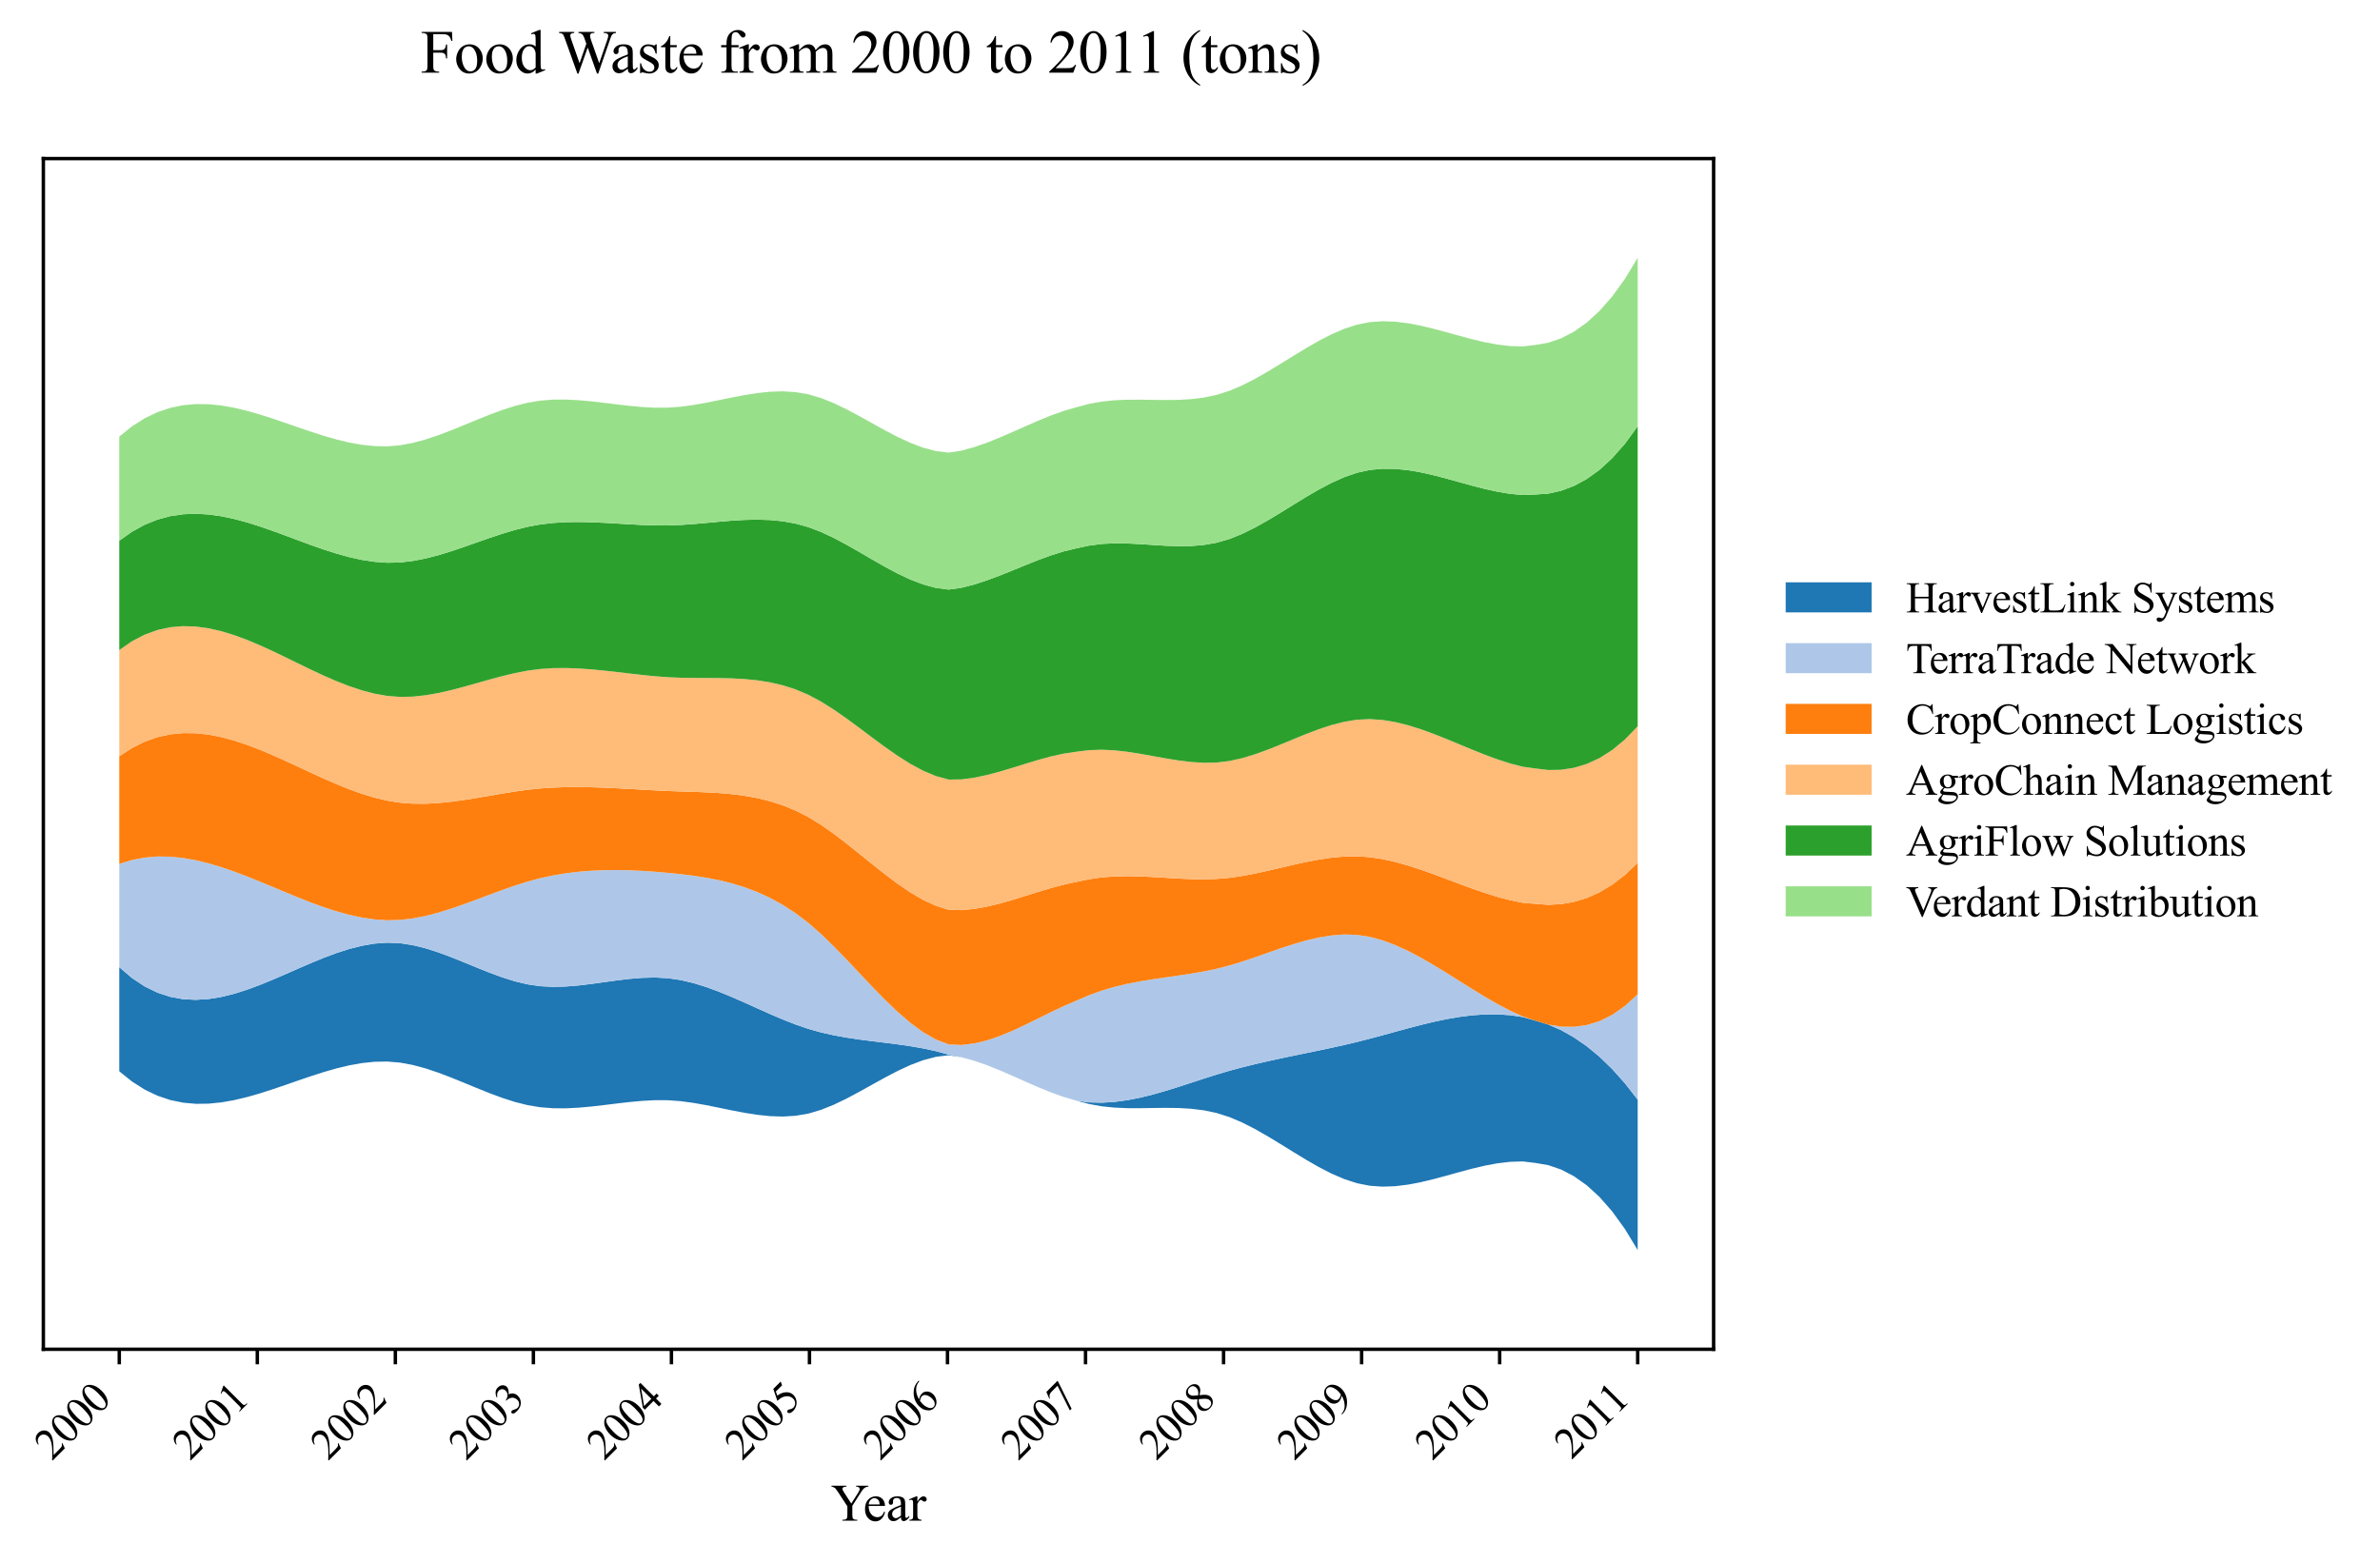 <?xml version="1.0" encoding="utf-8" standalone="no"?>
<!DOCTYPE svg PUBLIC "-//W3C//DTD SVG 1.1//EN"
  "http://www.w3.org/Graphics/SVG/1.1/DTD/svg11.dtd">
<svg xmlns:xlink="http://www.w3.org/1999/xlink" width="554.012pt" height="363.785pt" viewBox="0 0 554.012 363.785" xmlns="http://www.w3.org/2000/svg" version="1.1">
 <defs>
  <style type="text/css">*{stroke-linejoin: round; stroke-linecap: butt}</style>
 </defs>
 <g id="figure_1">
  <g id="patch_1">
   <path d="M 0 363.785 
L 554.012 363.785 
L 554.012 0 
L 0 0 
z
" style="fill: #ffffff"/>
  </g>
  <g id="axes_1">
   <g id="patch_2">
    <path d="M 10.092 314.121 
L 398.892 314.121 
L 398.892 36.921 
L 10.092 36.921 
z
" style="fill: #ffffff"/>
   </g>
   <g id="FillBetweenPolyCollection_1">
    <path d="M 27.765 225.166 
L 27.765 249.399 
L 30.735 251.79 
L 33.705 253.677 
L 36.675 255.098 
L 39.645 256.095 
L 42.616 256.707 
L 45.586 256.975 
L 48.556 256.939 
L 51.526 256.64 
L 54.497 256.117 
L 57.467 255.412 
L 60.437 254.565 
L 63.407 253.615 
L 66.377 252.604 
L 69.348 251.571 
L 72.318 250.558 
L 75.288 249.603 
L 78.258 248.748 
L 81.228 248.033 
L 84.199 247.498 
L 87.169 247.184 
L 90.139 247.131 
L 93.109 247.378 
L 96.079 247.928 
L 99.05 248.727 
L 102.02 249.718 
L 104.99 250.846 
L 107.96 252.052 
L 110.93 253.281 
L 113.901 254.476 
L 116.871 255.579 
L 119.841 256.534 
L 122.811 257.284 
L 125.781 257.775 
L 128.752 258.006 
L 131.722 258.023 
L 134.692 257.873 
L 137.662 257.604 
L 140.632 257.262 
L 143.603 256.897 
L 146.573 256.555 
L 149.543 256.283 
L 152.513 256.129 
L 155.484 256.14 
L 158.454 256.358 
L 161.424 256.759 
L 164.394 257.288 
L 167.364 257.887 
L 170.335 258.499 
L 173.305 259.067 
L 176.275 259.534 
L 179.245 259.843 
L 182.215 259.937 
L 185.186 259.759 
L 188.156 259.251 
L 191.126 258.375 
L 194.096 257.182 
L 197.066 255.753 
L 200.037 254.171 
L 203.007 252.517 
L 205.977 250.874 
L 208.947 249.322 
L 211.917 247.943 
L 214.888 246.821 
L 217.858 246.035 
L 220.828 245.669 
L 223.798 246.133 
L 226.768 246.95 
L 229.739 247.984 
L 232.709 249.175 
L 235.679 250.462 
L 238.649 251.785 
L 241.62 253.083 
L 244.59 254.297 
L 247.56 255.366 
L 250.53 256.229 
L 253.5 257.014 
L 256.471 257.556 
L 259.441 257.859 
L 262.411 257.984 
L 265.381 257.993 
L 268.351 257.95 
L 271.322 257.915 
L 274.292 257.952 
L 277.262 258.123 
L 280.232 258.489 
L 283.202 259.114 
L 286.173 260.057 
L 289.143 261.318 
L 292.113 262.831 
L 295.083 264.524 
L 298.053 266.326 
L 301.024 268.166 
L 303.994 269.974 
L 306.964 271.679 
L 309.934 273.209 
L 312.904 274.493 
L 315.875 275.461 
L 318.845 276.048 
L 321.815 276.259 
L 324.785 276.153 
L 327.755 275.786 
L 330.726 275.218 
L 333.696 274.507 
L 336.666 273.71 
L 339.636 272.885 
L 342.607 272.091 
L 345.577 271.387 
L 348.547 270.829 
L 351.517 270.476 
L 354.487 270.387 
L 357.458 270.747 
L 360.428 271.258 
L 363.398 272.28 
L 366.368 273.825 
L 369.338 275.924 
L 372.309 278.635 
L 375.279 282.016 
L 378.249 286.125 
L 381.219 291.021 
L 381.219 256.012 
L 381.219 256.012 
L 378.249 252.204 
L 375.279 248.875 
L 372.309 245.999 
L 369.338 243.549 
L 366.368 241.5 
L 363.398 239.825 
L 360.428 238.525 
L 357.458 237.62 
L 354.487 236.783 
L 351.517 236.343 
L 348.547 236.147 
L 345.577 236.168 
L 342.607 236.38 
L 339.636 236.757 
L 336.666 237.273 
L 333.696 237.902 
L 330.726 238.617 
L 327.755 239.393 
L 324.785 240.203 
L 321.815 241.021 
L 318.845 241.821 
L 315.875 242.577 
L 312.904 243.279 
L 309.934 243.938 
L 306.964 244.568 
L 303.994 245.182 
L 301.024 245.794 
L 298.053 246.417 
L 295.083 247.065 
L 292.113 247.75 
L 289.143 248.487 
L 286.173 249.288 
L 283.202 250.166 
L 280.232 251.109 
L 277.262 252.08 
L 274.292 253.045 
L 271.322 253.968 
L 268.351 254.814 
L 265.381 255.547 
L 262.411 256.132 
L 259.441 256.533 
L 256.471 256.714 
L 253.5 256.639 
L 250.53 256.229 
L 247.56 255.366 
L 244.59 254.297 
L 241.62 253.083 
L 238.649 251.785 
L 235.679 250.462 
L 232.709 249.175 
L 229.739 247.984 
L 226.768 246.95 
L 223.798 246.133 
L 220.828 245.518 
L 217.858 244.717 
L 214.888 244.077 
L 211.917 243.56 
L 208.947 243.131 
L 205.977 242.753 
L 203.007 242.389 
L 200.037 242.005 
L 197.066 241.562 
L 194.096 241.026 
L 191.126 240.36 
L 188.156 239.527 
L 185.186 238.509 
L 182.215 237.341 
L 179.245 236.071 
L 176.275 234.744 
L 173.305 233.406 
L 170.335 232.103 
L 167.364 230.882 
L 164.394 229.788 
L 161.424 228.868 
L 158.454 228.167 
L 155.484 227.732 
L 152.513 227.575 
L 149.543 227.644 
L 146.573 227.885 
L 143.603 228.24 
L 140.632 228.652 
L 137.662 229.065 
L 134.692 229.422 
L 131.722 229.667 
L 128.752 229.743 
L 125.781 229.593 
L 122.811 229.163 
L 119.841 228.452 
L 116.871 227.518 
L 113.901 226.426 
L 110.93 225.236 
L 107.96 224.013 
L 104.99 222.818 
L 102.02 221.714 
L 99.05 220.765 
L 96.079 220.032 
L 93.109 219.578 
L 90.139 219.462 
L 87.169 219.68 
L 84.199 220.19 
L 81.228 220.945 
L 78.258 221.901 
L 75.288 223.012 
L 72.318 224.235 
L 69.348 225.522 
L 66.377 226.83 
L 63.407 228.113 
L 60.437 229.326 
L 57.467 230.424 
L 54.497 231.363 
L 51.526 232.096 
L 48.556 232.579 
L 45.586 232.767 
L 42.616 232.614 
L 39.645 232.076 
L 36.675 231.107 
L 33.705 229.662 
L 30.735 227.697 
L 27.765 225.166 
z
" clip-path="url(#pb392496607)" style="fill: #1f77b4"/>
   </g>
   <g id="FillBetweenPolyCollection_2">
    <path d="M 27.765 201.121 
L 27.765 225.166 
L 30.735 227.697 
L 33.705 229.662 
L 36.675 231.107 
L 39.645 232.076 
L 42.616 232.614 
L 45.586 232.767 
L 48.556 232.579 
L 51.526 232.096 
L 54.497 231.363 
L 57.467 230.424 
L 60.437 229.326 
L 63.407 228.113 
L 66.377 226.83 
L 69.348 225.522 
L 72.318 224.235 
L 75.288 223.012 
L 78.258 221.901 
L 81.228 220.945 
L 84.199 220.19 
L 87.169 219.68 
L 90.139 219.462 
L 93.109 219.578 
L 96.079 220.032 
L 99.05 220.765 
L 102.02 221.714 
L 104.99 222.818 
L 107.96 224.013 
L 110.93 225.236 
L 113.901 226.426 
L 116.871 227.518 
L 119.841 228.452 
L 122.811 229.163 
L 125.781 229.593 
L 128.752 229.743 
L 131.722 229.667 
L 134.692 229.422 
L 137.662 229.065 
L 140.632 228.652 
L 143.603 228.24 
L 146.573 227.885 
L 149.543 227.644 
L 152.513 227.575 
L 155.484 227.732 
L 158.454 228.167 
L 161.424 228.868 
L 164.394 229.788 
L 167.364 230.882 
L 170.335 232.103 
L 173.305 233.406 
L 176.275 234.744 
L 179.245 236.071 
L 182.215 237.341 
L 185.186 238.509 
L 188.156 239.527 
L 191.126 240.36 
L 194.096 241.026 
L 197.066 241.562 
L 200.037 242.005 
L 203.007 242.389 
L 205.977 242.753 
L 208.947 243.131 
L 211.917 243.56 
L 214.888 244.077 
L 217.858 244.717 
L 220.828 245.518 
L 223.798 246.133 
L 226.768 246.95 
L 229.739 247.984 
L 232.709 249.175 
L 235.679 250.462 
L 238.649 251.785 
L 241.62 253.083 
L 244.59 254.297 
L 247.56 255.366 
L 250.53 256.229 
L 253.5 256.639 
L 256.471 256.714 
L 259.441 256.533 
L 262.411 256.132 
L 265.381 255.547 
L 268.351 254.814 
L 271.322 253.968 
L 274.292 253.045 
L 277.262 252.08 
L 280.232 251.109 
L 283.202 250.166 
L 286.173 249.288 
L 289.143 248.487 
L 292.113 247.75 
L 295.083 247.065 
L 298.053 246.417 
L 301.024 245.794 
L 303.994 245.182 
L 306.964 244.568 
L 309.934 243.938 
L 312.904 243.279 
L 315.875 242.577 
L 318.845 241.821 
L 321.815 241.021 
L 324.785 240.203 
L 327.755 239.393 
L 330.726 238.617 
L 333.696 237.902 
L 336.666 237.273 
L 339.636 236.757 
L 342.607 236.38 
L 345.577 236.168 
L 348.547 236.147 
L 351.517 236.343 
L 354.487 236.783 
L 357.458 237.62 
L 360.428 238.525 
L 363.398 239.825 
L 366.368 241.5 
L 369.338 243.549 
L 372.309 245.999 
L 375.279 248.875 
L 378.249 252.204 
L 381.219 256.012 
L 381.219 231.469 
L 381.219 231.469 
L 378.249 234.196 
L 375.279 236.266 
L 372.309 237.732 
L 369.338 238.643 
L 366.368 239.05 
L 363.398 239.003 
L 360.428 238.525 
L 357.458 237.62 
L 354.487 236.641 
L 351.517 235.282 
L 348.547 233.722 
L 345.577 232.009 
L 342.607 230.196 
L 339.636 228.332 
L 336.666 226.468 
L 333.696 224.654 
L 330.726 222.94 
L 327.755 221.377 
L 324.785 220.016 
L 321.815 218.907 
L 318.845 218.099 
L 315.875 217.644 
L 312.904 217.55 
L 309.934 217.771 
L 306.964 218.256 
L 303.994 218.955 
L 301.024 219.816 
L 298.053 220.788 
L 295.083 221.82 
L 292.113 222.861 
L 289.143 223.861 
L 286.173 224.767 
L 283.202 225.533 
L 280.232 226.154 
L 277.262 226.67 
L 274.292 227.118 
L 271.322 227.539 
L 268.351 227.972 
L 265.381 228.456 
L 262.411 229.031 
L 259.441 229.735 
L 256.471 230.609 
L 253.5 231.691 
L 250.53 232.962 
L 247.56 234.245 
L 244.59 235.656 
L 241.62 237.126 
L 238.649 238.585 
L 235.679 239.964 
L 232.709 241.193 
L 229.739 242.203 
L 226.768 242.922 
L 223.798 243.283 
L 220.828 243.139 
L 217.858 242.006 
L 214.888 240.303 
L 211.917 238.125 
L 208.947 235.564 
L 205.977 232.716 
L 203.007 229.674 
L 200.037 226.532 
L 197.066 223.384 
L 194.096 220.325 
L 191.126 217.447 
L 188.156 214.845 
L 185.186 212.586 
L 182.215 210.657 
L 179.245 209.027 
L 176.275 207.666 
L 173.305 206.546 
L 170.335 205.636 
L 167.364 204.906 
L 164.394 204.328 
L 161.424 203.871 
L 158.454 203.505 
L 155.484 203.201 
L 152.513 202.944 
L 149.543 202.741 
L 146.573 202.604 
L 143.603 202.544 
L 140.632 202.573 
L 137.662 202.701 
L 134.692 202.941 
L 131.722 203.303 
L 128.752 203.798 
L 125.781 204.439 
L 122.811 205.235 
L 119.841 206.173 
L 116.871 207.213 
L 113.901 208.312 
L 110.93 209.429 
L 107.96 210.522 
L 104.99 211.549 
L 102.02 212.468 
L 99.05 213.238 
L 96.079 213.816 
L 93.109 214.161 
L 90.139 214.234 
L 87.169 214.037 
L 84.199 213.6 
L 81.228 212.955 
L 78.258 212.133 
L 75.288 211.164 
L 72.318 210.081 
L 69.348 208.913 
L 66.377 207.691 
L 63.407 206.448 
L 60.437 205.214 
L 57.467 204.02 
L 54.497 202.897 
L 51.526 201.877 
L 48.556 200.99 
L 45.586 200.267 
L 42.616 199.739 
L 39.645 199.438 
L 36.675 199.395 
L 33.705 199.64 
L 30.735 200.205 
L 27.765 201.121 
z
" clip-path="url(#pb392496607)" style="fill: #aec7e8"/>
   </g>
   <g id="FillBetweenPolyCollection_3">
    <path d="M 27.765 176.06 
L 27.765 201.121 
L 30.735 200.205 
L 33.705 199.64 
L 36.675 199.395 
L 39.645 199.438 
L 42.616 199.739 
L 45.586 200.267 
L 48.556 200.99 
L 51.526 201.877 
L 54.497 202.897 
L 57.467 204.02 
L 60.437 205.214 
L 63.407 206.448 
L 66.377 207.691 
L 69.348 208.913 
L 72.318 210.081 
L 75.288 211.164 
L 78.258 212.133 
L 81.228 212.955 
L 84.199 213.6 
L 87.169 214.037 
L 90.139 214.234 
L 93.109 214.161 
L 96.079 213.816 
L 99.05 213.238 
L 102.02 212.468 
L 104.99 211.549 
L 107.96 210.522 
L 110.93 209.429 
L 113.901 208.312 
L 116.871 207.213 
L 119.841 206.173 
L 122.811 205.235 
L 125.781 204.439 
L 128.752 203.798 
L 131.722 203.303 
L 134.692 202.941 
L 137.662 202.701 
L 140.632 202.573 
L 143.603 202.544 
L 146.573 202.604 
L 149.543 202.741 
L 152.513 202.944 
L 155.484 203.201 
L 158.454 203.505 
L 161.424 203.871 
L 164.394 204.328 
L 167.364 204.906 
L 170.335 205.636 
L 173.305 206.546 
L 176.275 207.666 
L 179.245 209.027 
L 182.215 210.657 
L 185.186 212.586 
L 188.156 214.845 
L 191.126 217.447 
L 194.096 220.325 
L 197.066 223.384 
L 200.037 226.532 
L 203.007 229.674 
L 205.977 232.716 
L 208.947 235.564 
L 211.917 238.125 
L 214.888 240.303 
L 217.858 242.006 
L 220.828 243.139 
L 223.798 243.283 
L 226.768 242.922 
L 229.739 242.203 
L 232.709 241.193 
L 235.679 239.964 
L 238.649 238.585 
L 241.62 237.126 
L 244.59 235.656 
L 247.56 234.245 
L 250.53 232.962 
L 253.5 231.691 
L 256.471 230.609 
L 259.441 229.735 
L 262.411 229.031 
L 265.381 228.456 
L 268.351 227.972 
L 271.322 227.539 
L 274.292 227.118 
L 277.262 226.67 
L 280.232 226.154 
L 283.202 225.533 
L 286.173 224.767 
L 289.143 223.861 
L 292.113 222.861 
L 295.083 221.82 
L 298.053 220.788 
L 301.024 219.816 
L 303.994 218.955 
L 306.964 218.256 
L 309.934 217.771 
L 312.904 217.55 
L 315.875 217.644 
L 318.845 218.099 
L 321.815 218.907 
L 324.785 220.016 
L 327.755 221.377 
L 330.726 222.94 
L 333.696 224.654 
L 336.666 226.468 
L 339.636 228.332 
L 342.607 230.196 
L 345.577 232.009 
L 348.547 233.722 
L 351.517 235.282 
L 354.487 236.641 
L 357.458 237.62 
L 360.428 238.525 
L 363.398 239.003 
L 366.368 239.05 
L 369.338 238.643 
L 372.309 237.732 
L 375.279 236.266 
L 378.249 234.196 
L 381.219 231.469 
L 381.219 200.876 
L 381.219 200.876 
L 378.249 203.686 
L 375.279 205.96 
L 372.309 207.737 
L 369.338 209.057 
L 366.368 209.958 
L 363.398 210.481 
L 360.428 210.637 
L 357.458 210.42 
L 354.487 210.169 
L 351.517 209.569 
L 348.547 208.786 
L 345.577 207.86 
L 342.607 206.83 
L 339.636 205.735 
L 336.666 204.614 
L 333.696 203.507 
L 330.726 202.453 
L 327.755 201.491 
L 324.785 200.66 
L 321.815 200.001 
L 318.845 199.551 
L 315.875 199.349 
L 312.904 199.402 
L 309.934 199.671 
L 306.964 200.111 
L 303.994 200.68 
L 301.024 201.333 
L 298.053 202.029 
L 295.083 202.722 
L 292.113 203.371 
L 289.143 203.932 
L 286.173 204.361 
L 283.202 204.618 
L 280.232 204.705 
L 277.262 204.661 
L 274.292 204.53 
L 271.322 204.354 
L 268.351 204.174 
L 265.381 204.032 
L 262.411 203.971 
L 259.441 204.032 
L 256.471 204.258 
L 253.5 204.69 
L 250.53 205.312 
L 247.56 205.956 
L 244.59 206.753 
L 241.62 207.646 
L 238.649 208.58 
L 235.679 209.498 
L 232.709 210.343 
L 229.739 211.059 
L 226.768 211.589 
L 223.798 211.878 
L 220.828 211.792 
L 217.858 210.858 
L 214.888 209.485 
L 211.917 207.75 
L 208.947 205.731 
L 205.977 203.507 
L 203.007 201.155 
L 200.037 198.752 
L 197.066 196.378 
L 194.096 194.109 
L 191.126 192.024 
L 188.156 190.2 
L 185.186 188.691 
L 182.215 187.477 
L 179.245 186.523 
L 176.275 185.795 
L 173.305 185.259 
L 170.335 184.88 
L 167.364 184.623 
L 164.394 184.456 
L 161.424 184.342 
L 158.454 184.248 
L 155.484 184.14 
L 152.513 183.999 
L 149.543 183.837 
L 146.573 183.669 
L 143.603 183.509 
L 140.632 183.373 
L 137.662 183.274 
L 134.692 183.227 
L 131.722 183.248 
L 128.752 183.35 
L 125.781 183.549 
L 122.811 183.858 
L 119.841 184.269 
L 116.871 184.749 
L 113.901 185.262 
L 110.93 185.773 
L 107.96 186.249 
L 104.99 186.653 
L 102.02 186.952 
L 99.05 187.11 
L 96.079 187.092 
L 93.109 186.864 
L 90.139 186.393 
L 87.169 185.688 
L 84.199 184.782 
L 81.228 183.71 
L 78.258 182.508 
L 75.288 181.211 
L 72.318 179.853 
L 69.348 178.469 
L 66.377 177.095 
L 63.407 175.766 
L 60.437 174.517 
L 57.467 173.383 
L 54.497 172.398 
L 51.526 171.598 
L 48.556 171.018 
L 45.586 170.693 
L 42.616 170.658 
L 39.645 170.949 
L 36.675 171.599 
L 33.705 172.644 
L 30.735 174.12 
L 27.765 176.06 
z
" clip-path="url(#pb392496607)" style="fill: #ff7f0e"/>
   </g>
   <g id="FillBetweenPolyCollection_4">
    <path d="M 27.765 151.335 
L 27.765 176.06 
L 30.735 174.12 
L 33.705 172.644 
L 36.675 171.599 
L 39.645 170.949 
L 42.616 170.658 
L 45.586 170.693 
L 48.556 171.018 
L 51.526 171.598 
L 54.497 172.398 
L 57.467 173.383 
L 60.437 174.517 
L 63.407 175.766 
L 66.377 177.095 
L 69.348 178.469 
L 72.318 179.853 
L 75.288 181.211 
L 78.258 182.508 
L 81.228 183.71 
L 84.199 184.782 
L 87.169 185.688 
L 90.139 186.393 
L 93.109 186.864 
L 96.079 187.092 
L 99.05 187.11 
L 102.02 186.952 
L 104.99 186.653 
L 107.96 186.249 
L 110.93 185.773 
L 113.901 185.262 
L 116.871 184.749 
L 119.841 184.269 
L 122.811 183.858 
L 125.781 183.549 
L 128.752 183.35 
L 131.722 183.248 
L 134.692 183.227 
L 137.662 183.274 
L 140.632 183.373 
L 143.603 183.509 
L 146.573 183.669 
L 149.543 183.837 
L 152.513 183.999 
L 155.484 184.14 
L 158.454 184.248 
L 161.424 184.342 
L 164.394 184.456 
L 167.364 184.623 
L 170.335 184.88 
L 173.305 185.259 
L 176.275 185.795 
L 179.245 186.523 
L 182.215 187.477 
L 185.186 188.691 
L 188.156 190.2 
L 191.126 192.024 
L 194.096 194.109 
L 197.066 196.378 
L 200.037 198.752 
L 203.007 201.155 
L 205.977 203.507 
L 208.947 205.731 
L 211.917 207.75 
L 214.888 209.485 
L 217.858 210.858 
L 220.828 211.792 
L 223.798 211.878 
L 226.768 211.589 
L 229.739 211.059 
L 232.709 210.343 
L 235.679 209.498 
L 238.649 208.58 
L 241.62 207.646 
L 244.59 206.753 
L 247.56 205.956 
L 250.53 205.312 
L 253.5 204.69 
L 256.471 204.258 
L 259.441 204.032 
L 262.411 203.971 
L 265.381 204.032 
L 268.351 204.174 
L 271.322 204.354 
L 274.292 204.53 
L 277.262 204.661 
L 280.232 204.705 
L 283.202 204.618 
L 286.173 204.361 
L 289.143 203.932 
L 292.113 203.371 
L 295.083 202.722 
L 298.053 202.029 
L 301.024 201.333 
L 303.994 200.68 
L 306.964 200.111 
L 309.934 199.671 
L 312.904 199.402 
L 315.875 199.349 
L 318.845 199.551 
L 321.815 200.001 
L 324.785 200.66 
L 327.755 201.491 
L 330.726 202.453 
L 333.696 203.507 
L 336.666 204.614 
L 339.636 205.735 
L 342.607 206.83 
L 345.577 207.86 
L 348.547 208.786 
L 351.517 209.569 
L 354.487 210.169 
L 357.458 210.42 
L 360.428 210.637 
L 363.398 210.481 
L 366.368 209.958 
L 369.338 209.057 
L 372.309 207.737 
L 375.279 205.96 
L 378.249 203.686 
L 381.219 200.876 
L 381.219 169.081 
L 381.219 169.081 
L 378.249 172.156 
L 375.279 174.612 
L 372.309 176.497 
L 369.338 177.859 
L 366.368 178.746 
L 363.398 179.206 
L 360.428 179.259 
L 357.458 178.907 
L 354.487 178.5 
L 351.517 177.73 
L 348.547 176.772 
L 345.577 175.674 
L 342.607 174.484 
L 339.636 173.25 
L 336.666 172.021 
L 333.696 170.843 
L 330.726 169.765 
L 327.755 168.835 
L 324.785 168.101 
L 321.815 167.61 
L 318.845 167.411 
L 315.875 167.55 
L 312.904 168.03 
L 309.934 168.792 
L 306.964 169.769 
L 303.994 170.897 
L 301.024 172.11 
L 298.053 173.342 
L 295.083 174.529 
L 292.113 175.606 
L 289.143 176.507 
L 286.173 177.166 
L 283.202 177.523 
L 280.232 177.579 
L 277.262 177.394 
L 274.292 177.03 
L 271.322 176.549 
L 268.351 176.011 
L 265.381 175.479 
L 262.411 175.015 
L 259.441 174.679 
L 256.471 174.534 
L 253.5 174.641 
L 250.53 175.002 
L 247.56 175.451 
L 244.59 176.113 
L 241.62 176.926 
L 238.649 177.826 
L 235.679 178.751 
L 232.709 179.639 
L 229.739 180.426 
L 226.768 181.049 
L 223.798 181.448 
L 220.828 181.482 
L 217.858 180.672 
L 214.888 179.428 
L 211.917 177.828 
L 208.947 175.951 
L 205.977 173.878 
L 203.007 171.687 
L 200.037 169.458 
L 197.066 167.27 
L 194.096 165.202 
L 191.126 163.334 
L 188.156 161.746 
L 185.186 160.489 
L 182.215 159.537 
L 179.245 158.847 
L 176.275 158.377 
L 173.305 158.083 
L 170.335 157.924 
L 167.364 157.857 
L 164.394 157.839 
L 161.424 157.827 
L 158.454 157.78 
L 155.484 157.654 
L 152.513 157.432 
L 149.543 157.137 
L 146.573 156.8 
L 143.603 156.451 
L 140.632 156.118 
L 137.662 155.831 
L 134.692 155.62 
L 131.722 155.514 
L 128.752 155.544 
L 125.781 155.738 
L 122.811 156.124 
L 119.841 156.697 
L 116.871 157.408 
L 113.901 158.21 
L 110.93 159.052 
L 107.96 159.888 
L 104.99 160.666 
L 102.02 161.34 
L 99.05 161.859 
L 96.079 162.175 
L 93.109 162.238 
L 90.139 162.005 
L 87.169 161.48 
L 84.199 160.701 
L 81.228 159.71 
L 78.258 158.547 
L 75.288 157.251 
L 72.318 155.863 
L 69.348 154.423 
L 66.377 152.971 
L 63.407 151.548 
L 60.437 150.194 
L 57.467 148.949 
L 54.497 147.853 
L 51.526 146.946 
L 48.556 146.269 
L 45.586 145.862 
L 42.616 145.765 
L 39.645 146.017 
L 36.675 146.661 
L 33.705 147.734 
L 30.735 149.279 
L 27.765 151.335 
z
" clip-path="url(#pb392496607)" style="fill: #ffbb78"/>
   </g>
   <g id="FillBetweenPolyCollection_5">
    <path d="M 27.765 125.879 
L 27.765 151.335 
L 30.735 149.279 
L 33.705 147.734 
L 36.675 146.661 
L 39.645 146.017 
L 42.616 145.765 
L 45.586 145.862 
L 48.556 146.269 
L 51.526 146.946 
L 54.497 147.853 
L 57.467 148.949 
L 60.437 150.194 
L 63.407 151.548 
L 66.377 152.971 
L 69.348 154.423 
L 72.318 155.863 
L 75.288 157.251 
L 78.258 158.547 
L 81.228 159.71 
L 84.199 160.701 
L 87.169 161.48 
L 90.139 162.005 
L 93.109 162.238 
L 96.079 162.175 
L 99.05 161.859 
L 102.02 161.34 
L 104.99 160.666 
L 107.96 159.888 
L 110.93 159.052 
L 113.901 158.21 
L 116.871 157.408 
L 119.841 156.697 
L 122.811 156.124 
L 125.781 155.738 
L 128.752 155.544 
L 131.722 155.514 
L 134.692 155.62 
L 137.662 155.831 
L 140.632 156.118 
L 143.603 156.451 
L 146.573 156.8 
L 149.543 157.137 
L 152.513 157.432 
L 155.484 157.654 
L 158.454 157.78 
L 161.424 157.827 
L 164.394 157.839 
L 167.364 157.857 
L 170.335 157.924 
L 173.305 158.083 
L 176.275 158.377 
L 179.245 158.847 
L 182.215 159.537 
L 185.186 160.489 
L 188.156 161.746 
L 191.126 163.334 
L 194.096 165.202 
L 197.066 167.27 
L 200.037 169.458 
L 203.007 171.687 
L 205.977 173.878 
L 208.947 175.951 
L 211.917 177.828 
L 214.888 179.428 
L 217.858 180.672 
L 220.828 181.482 
L 223.798 181.448 
L 226.768 181.049 
L 229.739 180.426 
L 232.709 179.639 
L 235.679 178.751 
L 238.649 177.826 
L 241.62 176.926 
L 244.59 176.113 
L 247.56 175.451 
L 250.53 175.002 
L 253.5 174.641 
L 256.471 174.534 
L 259.441 174.679 
L 262.411 175.015 
L 265.381 175.479 
L 268.351 176.011 
L 271.322 176.549 
L 274.292 177.03 
L 277.262 177.394 
L 280.232 177.579 
L 283.202 177.523 
L 286.173 177.166 
L 289.143 176.507 
L 292.113 175.606 
L 295.083 174.529 
L 298.053 173.342 
L 301.024 172.11 
L 303.994 170.897 
L 306.964 169.769 
L 309.934 168.792 
L 312.904 168.03 
L 315.875 167.55 
L 318.845 167.411 
L 321.815 167.61 
L 324.785 168.101 
L 327.755 168.835 
L 330.726 169.765 
L 333.696 170.843 
L 336.666 172.021 
L 339.636 173.25 
L 342.607 174.484 
L 345.577 175.674 
L 348.547 176.772 
L 351.517 177.73 
L 354.487 178.5 
L 357.458 178.907 
L 360.428 179.259 
L 363.398 179.206 
L 366.368 178.746 
L 369.338 177.859 
L 372.309 176.497 
L 375.279 174.612 
L 378.249 172.156 
L 381.219 169.081 
L 381.219 99.236 
L 381.219 99.236 
L 378.249 103.299 
L 375.279 106.665 
L 372.309 109.39 
L 369.338 111.526 
L 366.368 113.126 
L 363.398 114.244 
L 360.428 114.906 
L 357.458 115.119 
L 354.487 115.238 
L 351.517 114.961 
L 348.547 114.468 
L 345.577 113.812 
L 342.607 113.047 
L 339.636 112.227 
L 336.666 111.404 
L 333.696 110.633 
L 330.726 109.965 
L 327.755 109.456 
L 324.785 109.157 
L 321.815 109.122 
L 318.845 109.405 
L 315.875 110.057 
L 312.904 111.083 
L 309.934 112.416 
L 306.964 113.983 
L 303.994 115.713 
L 301.024 117.534 
L 298.053 119.374 
L 295.083 121.161 
L 292.113 122.823 
L 289.143 124.288 
L 286.173 125.484 
L 283.202 126.343 
L 280.232 126.866 
L 277.262 127.116 
L 274.292 127.156 
L 271.322 127.052 
L 268.351 126.869 
L 265.381 126.67 
L 262.411 126.521 
L 259.441 126.487 
L 256.471 126.631 
L 253.5 127.019 
L 250.53 127.654 
L 247.56 128.376 
L 244.59 129.311 
L 241.62 130.4 
L 238.649 131.584 
L 235.679 132.802 
L 232.709 133.995 
L 229.739 135.105 
L 226.768 136.07 
L 223.798 136.832 
L 220.828 137.255 
L 217.858 136.862 
L 214.888 136.059 
L 211.917 134.92 
L 208.947 133.52 
L 205.977 131.935 
L 203.007 130.239 
L 200.037 128.506 
L 197.066 126.812 
L 194.096 125.231 
L 191.126 123.838 
L 188.156 122.708 
L 185.186 121.89 
L 182.215 121.357 
L 179.245 121.065 
L 176.275 120.973 
L 173.305 121.037 
L 170.335 121.215 
L 167.364 121.464 
L 164.394 121.742 
L 161.424 122.006 
L 158.454 122.213 
L 155.484 122.322 
L 152.513 122.314 
L 149.543 122.218 
L 146.573 122.064 
L 143.603 121.885 
L 140.632 121.714 
L 137.662 121.582 
L 134.692 121.522 
L 131.722 121.565 
L 128.752 121.745 
L 125.781 122.093 
L 122.811 122.64 
L 119.841 123.381 
L 116.871 124.27 
L 113.901 125.259 
L 110.93 126.3 
L 107.96 127.345 
L 104.99 128.345 
L 102.02 129.254 
L 99.05 130.022 
L 96.079 130.602 
L 93.109 130.945 
L 90.139 131.008 
L 87.169 130.793 
L 84.199 130.338 
L 81.228 129.68 
L 78.258 128.856 
L 75.288 127.904 
L 72.318 126.862 
L 69.348 125.767 
L 66.377 124.657 
L 63.407 123.568 
L 60.437 122.539 
L 57.467 121.607 
L 54.497 120.81 
L 51.526 120.185 
L 48.556 119.769 
L 45.586 119.601 
L 42.616 119.717 
L 39.645 120.155 
L 36.675 120.953 
L 33.705 122.148 
L 30.735 123.777 
L 27.765 125.879 
z
" clip-path="url(#pb392496607)" style="fill: #2ca02c"/>
   </g>
   <g id="FillBetweenPolyCollection_6">
    <path d="M 27.765 101.644 
L 27.765 125.879 
L 30.735 123.777 
L 33.705 122.148 
L 36.675 120.953 
L 39.645 120.155 
L 42.616 119.717 
L 45.586 119.601 
L 48.556 119.769 
L 51.526 120.185 
L 54.497 120.81 
L 57.467 121.607 
L 60.437 122.539 
L 63.407 123.568 
L 66.377 124.657 
L 69.348 125.767 
L 72.318 126.862 
L 75.288 127.904 
L 78.258 128.856 
L 81.228 129.68 
L 84.199 130.338 
L 87.169 130.793 
L 90.139 131.008 
L 93.109 130.945 
L 96.079 130.602 
L 99.05 130.022 
L 102.02 129.254 
L 104.99 128.345 
L 107.96 127.345 
L 110.93 126.3 
L 113.901 125.259 
L 116.871 124.27 
L 119.841 123.381 
L 122.811 122.64 
L 125.781 122.093 
L 128.752 121.745 
L 131.722 121.565 
L 134.692 121.522 
L 137.662 121.582 
L 140.632 121.714 
L 143.603 121.885 
L 146.573 122.064 
L 149.543 122.218 
L 152.513 122.314 
L 155.484 122.322 
L 158.454 122.213 
L 161.424 122.006 
L 164.394 121.742 
L 167.364 121.464 
L 170.335 121.215 
L 173.305 121.037 
L 176.275 120.973 
L 179.245 121.065 
L 182.215 121.357 
L 185.186 121.89 
L 188.156 122.708 
L 191.126 123.838 
L 194.096 125.231 
L 197.066 126.812 
L 200.037 128.506 
L 203.007 130.239 
L 205.977 131.935 
L 208.947 133.52 
L 211.917 134.92 
L 214.888 136.059 
L 217.858 136.862 
L 220.828 137.255 
L 223.798 136.832 
L 226.768 136.07 
L 229.739 135.105 
L 232.709 133.995 
L 235.679 132.802 
L 238.649 131.584 
L 241.62 130.4 
L 244.59 129.311 
L 247.56 128.376 
L 250.53 127.654 
L 253.5 127.019 
L 256.471 126.631 
L 259.441 126.487 
L 262.411 126.521 
L 265.381 126.67 
L 268.351 126.869 
L 271.322 127.052 
L 274.292 127.156 
L 277.262 127.116 
L 280.232 126.866 
L 283.202 126.343 
L 286.173 125.484 
L 289.143 124.288 
L 292.113 122.823 
L 295.083 121.161 
L 298.053 119.374 
L 301.024 117.534 
L 303.994 115.713 
L 306.964 113.983 
L 309.934 112.416 
L 312.904 111.083 
L 315.875 110.057 
L 318.845 109.405 
L 321.815 109.122 
L 324.785 109.157 
L 327.755 109.456 
L 330.726 109.965 
L 333.696 110.633 
L 336.666 111.404 
L 339.636 112.227 
L 342.607 113.047 
L 345.577 113.812 
L 348.547 114.468 
L 351.517 114.961 
L 354.487 115.238 
L 357.458 115.119 
L 360.428 114.906 
L 363.398 114.244 
L 366.368 113.126 
L 369.338 111.526 
L 372.309 109.39 
L 375.279 106.665 
L 378.249 103.299 
L 381.219 99.236 
L 381.219 60.021 
L 381.219 60.021 
L 378.249 64.917 
L 375.279 69.026 
L 372.309 72.408 
L 369.338 75.119 
L 366.368 77.217 
L 363.398 78.763 
L 360.428 79.785 
L 357.458 80.296 
L 354.487 80.655 
L 351.517 80.566 
L 348.547 80.214 
L 345.577 79.656 
L 342.607 78.951 
L 339.636 78.157 
L 336.666 77.333 
L 333.696 76.536 
L 330.726 75.824 
L 327.755 75.256 
L 324.785 74.89 
L 321.815 74.783 
L 318.845 74.995 
L 315.875 75.581 
L 312.904 76.549 
L 309.934 77.834 
L 306.964 79.364 
L 303.994 81.068 
L 301.024 82.876 
L 298.053 84.717 
L 295.083 86.519 
L 292.113 88.212 
L 289.143 89.724 
L 286.173 90.986 
L 283.202 91.929 
L 280.232 92.553 
L 277.262 92.92 
L 274.292 93.091 
L 271.322 93.127 
L 268.351 93.093 
L 265.381 93.049 
L 262.411 93.059 
L 259.441 93.184 
L 256.471 93.486 
L 253.5 94.029 
L 250.53 94.814 
L 247.56 95.677 
L 244.59 96.745 
L 241.62 97.959 
L 238.649 99.258 
L 235.679 100.581 
L 232.709 101.868 
L 229.739 103.058 
L 226.768 104.092 
L 223.798 104.909 
L 220.828 105.374 
L 217.858 105.007 
L 214.888 104.222 
L 211.917 103.099 
L 208.947 101.721 
L 205.977 100.169 
L 203.007 98.525 
L 200.037 96.871 
L 197.066 95.289 
L 194.096 93.861 
L 191.126 92.667 
L 188.156 91.791 
L 185.186 91.284 
L 182.215 91.105 
L 179.245 91.199 
L 176.275 91.509 
L 173.305 91.976 
L 170.335 92.544 
L 167.364 93.156 
L 164.394 93.755 
L 161.424 94.283 
L 158.454 94.685 
L 155.484 94.902 
L 152.513 94.914 
L 149.543 94.76 
L 146.573 94.488 
L 143.603 94.145 
L 140.632 93.78 
L 137.662 93.439 
L 134.692 93.17 
L 131.722 93.02 
L 128.752 93.037 
L 125.781 93.268 
L 122.811 93.759 
L 119.841 94.509 
L 116.871 95.464 
L 113.901 96.567 
L 110.93 97.761 
L 107.96 98.99 
L 104.99 100.197 
L 102.02 101.324 
L 99.05 102.316 
L 96.079 103.115 
L 93.109 103.664 
L 90.139 103.911 
L 87.169 103.858 
L 84.199 103.544 
L 81.228 103.009 
L 78.258 102.294 
L 75.288 101.44 
L 72.318 100.485 
L 69.348 99.471 
L 66.377 98.439 
L 63.407 97.427 
L 60.437 96.478 
L 57.467 95.63 
L 54.497 94.925 
L 51.526 94.403 
L 48.556 94.104 
L 45.586 94.068 
L 42.616 94.336 
L 39.645 94.948 
L 36.675 95.944 
L 33.705 97.366 
L 30.735 99.252 
L 27.765 101.644 
z
" clip-path="url(#pb392496607)" style="fill: #98df8a"/>
   </g>
   <g id="matplotlib.axis_1">
    <g id="xtick_1">
     <g id="line2d_1">
      <defs>
       <path id="m46a641d56f" d="M 0 0 
L 0 3.5 
" style="stroke: #000000; stroke-width: 0.8"/>
      </defs>
      <g>
       <use xlink:href="#m46a641d56f" x="27.765" y="314.121" style="stroke: #000000; stroke-width: 0.8"/>
      </g>
     </g>
     <g id="text_1">
      <!-- 2000 -->
      <g transform="translate(12.11 340.173) rotate(-45) scale(0.1 -0.1)">
       <defs>
        <path id="TimesNewRomanPSMT-32" d="M 2934 816 
L 2638 0 
L 138 0 
L 138 116 
Q 1241 1122 1691 1759 
Q 2141 2397 2141 2925 
Q 2141 3328 1894 3587 
Q 1647 3847 1303 3847 
Q 991 3847 742 3664 
Q 494 3481 375 3128 
L 259 3128 
Q 338 3706 661 4015 
Q 984 4325 1469 4325 
Q 1984 4325 2329 3994 
Q 2675 3663 2675 3213 
Q 2675 2891 2525 2569 
Q 2294 2063 1775 1497 
Q 997 647 803 472 
L 1909 472 
Q 2247 472 2383 497 
Q 2519 522 2628 598 
Q 2738 675 2819 816 
L 2934 816 
z
" transform="scale(0.016)"/>
        <path id="TimesNewRomanPSMT-30" d="M 231 2094 
Q 231 2819 450 3342 
Q 669 3866 1031 4122 
Q 1313 4325 1613 4325 
Q 2100 4325 2488 3828 
Q 2972 3213 2972 2159 
Q 2972 1422 2759 906 
Q 2547 391 2217 158 
Q 1888 -75 1581 -75 
Q 975 -75 572 641 
Q 231 1244 231 2094 
z
M 844 2016 
Q 844 1141 1059 588 
Q 1238 122 1591 122 
Q 1759 122 1940 273 
Q 2122 425 2216 781 
Q 2359 1319 2359 2297 
Q 2359 3022 2209 3506 
Q 2097 3866 1919 4016 
Q 1791 4119 1609 4119 
Q 1397 4119 1231 3928 
Q 1006 3669 925 3112 
Q 844 2556 844 2016 
z
" transform="scale(0.016)"/>
       </defs>
       <use xlink:href="#TimesNewRomanPSMT-32"/>
       <use xlink:href="#TimesNewRomanPSMT-30" transform="translate(50 0)"/>
       <use xlink:href="#TimesNewRomanPSMT-30" transform="translate(100 0)"/>
       <use xlink:href="#TimesNewRomanPSMT-30" transform="translate(150 0)"/>
      </g>
     </g>
    </g>
    <g id="xtick_2">
     <g id="line2d_2">
      <g>
       <use xlink:href="#m46a641d56f" x="59.897" y="314.121" style="stroke: #000000; stroke-width: 0.8"/>
      </g>
     </g>
     <g id="text_2">
      <!-- 2001 -->
      <g transform="translate(44.242 340.173) rotate(-45) scale(0.1 -0.1)">
       <defs>
        <path id="TimesNewRomanPSMT-31" d="M 750 3822 
L 1781 4325 
L 1884 4325 
L 1884 747 
Q 1884 391 1914 303 
Q 1944 216 2037 169 
Q 2131 122 2419 116 
L 2419 0 
L 825 0 
L 825 116 
Q 1125 122 1212 167 
Q 1300 213 1334 289 
Q 1369 366 1369 747 
L 1369 3034 
Q 1369 3497 1338 3628 
Q 1316 3728 1258 3775 
Q 1200 3822 1119 3822 
Q 1003 3822 797 3725 
L 750 3822 
z
" transform="scale(0.016)"/>
       </defs>
       <use xlink:href="#TimesNewRomanPSMT-32"/>
       <use xlink:href="#TimesNewRomanPSMT-30" transform="translate(50 0)"/>
       <use xlink:href="#TimesNewRomanPSMT-30" transform="translate(100 0)"/>
       <use xlink:href="#TimesNewRomanPSMT-31" transform="translate(150 0)"/>
      </g>
     </g>
    </g>
    <g id="xtick_3">
     <g id="line2d_3">
      <g>
       <use xlink:href="#m46a641d56f" x="92.029" y="314.121" style="stroke: #000000; stroke-width: 0.8"/>
      </g>
     </g>
     <g id="text_3">
      <!-- 2002 -->
      <g transform="translate(76.374 340.173) rotate(-45) scale(0.1 -0.1)">
       <use xlink:href="#TimesNewRomanPSMT-32"/>
       <use xlink:href="#TimesNewRomanPSMT-30" transform="translate(50 0)"/>
       <use xlink:href="#TimesNewRomanPSMT-30" transform="translate(100 0)"/>
       <use xlink:href="#TimesNewRomanPSMT-32" transform="translate(150 0)"/>
      </g>
     </g>
    </g>
    <g id="xtick_4">
     <g id="line2d_4">
      <g>
       <use xlink:href="#m46a641d56f" x="124.161" y="314.121" style="stroke: #000000; stroke-width: 0.8"/>
      </g>
     </g>
     <g id="text_4">
      <!-- 2003 -->
      <g transform="translate(108.507 340.173) rotate(-45) scale(0.1 -0.1)">
       <defs>
        <path id="TimesNewRomanPSMT-33" d="M 325 3431 
Q 506 3859 782 4092 
Q 1059 4325 1472 4325 
Q 1981 4325 2253 3994 
Q 2459 3747 2459 3466 
Q 2459 3003 1878 2509 
Q 2269 2356 2469 2072 
Q 2669 1788 2669 1403 
Q 2669 853 2319 450 
Q 1863 -75 997 -75 
Q 569 -75 414 31 
Q 259 138 259 259 
Q 259 350 332 419 
Q 406 488 509 488 
Q 588 488 669 463 
Q 722 447 909 348 
Q 1097 250 1169 231 
Q 1284 197 1416 197 
Q 1734 197 1970 444 
Q 2206 691 2206 1028 
Q 2206 1275 2097 1509 
Q 2016 1684 1919 1775 
Q 1784 1900 1550 2001 
Q 1316 2103 1072 2103 
L 972 2103 
L 972 2197 
Q 1219 2228 1467 2375 
Q 1716 2522 1828 2728 
Q 1941 2934 1941 3181 
Q 1941 3503 1739 3701 
Q 1538 3900 1238 3900 
Q 753 3900 428 3381 
L 325 3431 
z
" transform="scale(0.016)"/>
       </defs>
       <use xlink:href="#TimesNewRomanPSMT-32"/>
       <use xlink:href="#TimesNewRomanPSMT-30" transform="translate(50 0)"/>
       <use xlink:href="#TimesNewRomanPSMT-30" transform="translate(100 0)"/>
       <use xlink:href="#TimesNewRomanPSMT-33" transform="translate(150 0)"/>
      </g>
     </g>
    </g>
    <g id="xtick_5">
     <g id="line2d_5">
      <g>
       <use xlink:href="#m46a641d56f" x="156.294" y="314.121" style="stroke: #000000; stroke-width: 0.8"/>
      </g>
     </g>
     <g id="text_5">
      <!-- 2004 -->
      <g transform="translate(140.639 340.173) rotate(-45) scale(0.1 -0.1)">
       <defs>
        <path id="TimesNewRomanPSMT-34" d="M 2978 1563 
L 2978 1119 
L 2409 1119 
L 2409 0 
L 1894 0 
L 1894 1119 
L 100 1119 
L 100 1519 
L 2066 4325 
L 2409 4325 
L 2409 1563 
L 2978 1563 
z
M 1894 1563 
L 1894 3666 
L 406 1563 
L 1894 1563 
z
" transform="scale(0.016)"/>
       </defs>
       <use xlink:href="#TimesNewRomanPSMT-32"/>
       <use xlink:href="#TimesNewRomanPSMT-30" transform="translate(50 0)"/>
       <use xlink:href="#TimesNewRomanPSMT-30" transform="translate(100 0)"/>
       <use xlink:href="#TimesNewRomanPSMT-34" transform="translate(150 0)"/>
      </g>
     </g>
    </g>
    <g id="xtick_6">
     <g id="line2d_6">
      <g>
       <use xlink:href="#m46a641d56f" x="188.426" y="314.121" style="stroke: #000000; stroke-width: 0.8"/>
      </g>
     </g>
     <g id="text_6">
      <!-- 2005 -->
      <g transform="translate(172.771 340.173) rotate(-45) scale(0.1 -0.1)">
       <defs>
        <path id="TimesNewRomanPSMT-35" d="M 2778 4238 
L 2534 3706 
L 1259 3706 
L 981 3138 
Q 1809 3016 2294 2522 
Q 2709 2097 2709 1522 
Q 2709 1188 2573 903 
Q 2438 619 2231 419 
Q 2025 219 1772 97 
Q 1413 -75 1034 -75 
Q 653 -75 479 54 
Q 306 184 306 341 
Q 306 428 378 495 
Q 450 563 559 563 
Q 641 563 702 538 
Q 763 513 909 409 
Q 1144 247 1384 247 
Q 1750 247 2026 523 
Q 2303 800 2303 1197 
Q 2303 1581 2056 1914 
Q 1809 2247 1375 2428 
Q 1034 2569 447 2591 
L 1259 4238 
L 2778 4238 
z
" transform="scale(0.016)"/>
       </defs>
       <use xlink:href="#TimesNewRomanPSMT-32"/>
       <use xlink:href="#TimesNewRomanPSMT-30" transform="translate(50 0)"/>
       <use xlink:href="#TimesNewRomanPSMT-30" transform="translate(100 0)"/>
       <use xlink:href="#TimesNewRomanPSMT-35" transform="translate(150 0)"/>
      </g>
     </g>
    </g>
    <g id="xtick_7">
     <g id="line2d_7">
      <g>
       <use xlink:href="#m46a641d56f" x="220.558" y="314.121" style="stroke: #000000; stroke-width: 0.8"/>
      </g>
     </g>
     <g id="text_7">
      <!-- 2006 -->
      <g transform="translate(204.903 340.173) rotate(-45) scale(0.1 -0.1)">
       <defs>
        <path id="TimesNewRomanPSMT-36" d="M 2869 4325 
L 2869 4209 
Q 2456 4169 2195 4045 
Q 1934 3922 1679 3669 
Q 1425 3416 1258 3105 
Q 1091 2794 978 2366 
Q 1428 2675 1881 2675 
Q 2316 2675 2634 2325 
Q 2953 1975 2953 1425 
Q 2953 894 2631 456 
Q 2244 -75 1606 -75 
Q 1172 -75 869 213 
Q 275 772 275 1663 
Q 275 2231 503 2743 
Q 731 3256 1154 3653 
Q 1578 4050 1965 4187 
Q 2353 4325 2688 4325 
L 2869 4325 
z
M 925 2138 
Q 869 1716 869 1456 
Q 869 1156 980 804 
Q 1091 453 1309 247 
Q 1469 100 1697 100 
Q 1969 100 2183 356 
Q 2397 613 2397 1088 
Q 2397 1622 2184 2012 
Q 1972 2403 1581 2403 
Q 1463 2403 1327 2353 
Q 1191 2303 925 2138 
z
" transform="scale(0.016)"/>
       </defs>
       <use xlink:href="#TimesNewRomanPSMT-32"/>
       <use xlink:href="#TimesNewRomanPSMT-30" transform="translate(50 0)"/>
       <use xlink:href="#TimesNewRomanPSMT-30" transform="translate(100 0)"/>
       <use xlink:href="#TimesNewRomanPSMT-36" transform="translate(150 0)"/>
      </g>
     </g>
    </g>
    <g id="xtick_8">
     <g id="line2d_8">
      <g>
       <use xlink:href="#m46a641d56f" x="252.69" y="314.121" style="stroke: #000000; stroke-width: 0.8"/>
      </g>
     </g>
     <g id="text_8">
      <!-- 2007 -->
      <g transform="translate(237.036 340.173) rotate(-45) scale(0.1 -0.1)">
       <defs>
        <path id="TimesNewRomanPSMT-37" d="M 644 4238 
L 2916 4238 
L 2916 4119 
L 1503 -88 
L 1153 -88 
L 2419 3728 
L 1253 3728 
Q 900 3728 750 3644 
Q 488 3500 328 3200 
L 238 3234 
L 644 4238 
z
" transform="scale(0.016)"/>
       </defs>
       <use xlink:href="#TimesNewRomanPSMT-32"/>
       <use xlink:href="#TimesNewRomanPSMT-30" transform="translate(50 0)"/>
       <use xlink:href="#TimesNewRomanPSMT-30" transform="translate(100 0)"/>
       <use xlink:href="#TimesNewRomanPSMT-37" transform="translate(150 0)"/>
      </g>
     </g>
    </g>
    <g id="xtick_9">
     <g id="line2d_9">
      <g>
       <use xlink:href="#m46a641d56f" x="284.823" y="314.121" style="stroke: #000000; stroke-width: 0.8"/>
      </g>
     </g>
     <g id="text_9">
      <!-- 2008 -->
      <g transform="translate(269.168 340.173) rotate(-45) scale(0.1 -0.1)">
       <defs>
        <path id="TimesNewRomanPSMT-38" d="M 1228 2134 
Q 725 2547 579 2797 
Q 434 3047 434 3316 
Q 434 3728 753 4026 
Q 1072 4325 1600 4325 
Q 2113 4325 2425 4047 
Q 2738 3769 2738 3413 
Q 2738 3175 2569 2928 
Q 2400 2681 1866 2347 
Q 2416 1922 2594 1678 
Q 2831 1359 2831 1006 
Q 2831 559 2490 242 
Q 2150 -75 1597 -75 
Q 994 -75 656 303 
Q 388 606 388 966 
Q 388 1247 577 1523 
Q 766 1800 1228 2134 
z
M 1719 2469 
Q 2094 2806 2194 3001 
Q 2294 3197 2294 3444 
Q 2294 3772 2109 3958 
Q 1925 4144 1606 4144 
Q 1288 4144 1088 3959 
Q 888 3775 888 3528 
Q 888 3366 970 3203 
Q 1053 3041 1206 2894 
L 1719 2469 
z
M 1375 2016 
Q 1116 1797 991 1539 
Q 866 1281 866 981 
Q 866 578 1086 336 
Q 1306 94 1647 94 
Q 1984 94 2187 284 
Q 2391 475 2391 747 
Q 2391 972 2272 1150 
Q 2050 1481 1375 2016 
z
" transform="scale(0.016)"/>
       </defs>
       <use xlink:href="#TimesNewRomanPSMT-32"/>
       <use xlink:href="#TimesNewRomanPSMT-30" transform="translate(50 0)"/>
       <use xlink:href="#TimesNewRomanPSMT-30" transform="translate(100 0)"/>
       <use xlink:href="#TimesNewRomanPSMT-38" transform="translate(150 0)"/>
      </g>
     </g>
    </g>
    <g id="xtick_10">
     <g id="line2d_10">
      <g>
       <use xlink:href="#m46a641d56f" x="316.955" y="314.121" style="stroke: #000000; stroke-width: 0.8"/>
      </g>
     </g>
     <g id="text_10">
      <!-- 2009 -->
      <g transform="translate(301.3 340.173) rotate(-45) scale(0.1 -0.1)">
       <defs>
        <path id="TimesNewRomanPSMT-39" d="M 338 -88 
L 338 28 
Q 744 34 1094 217 
Q 1444 400 1770 856 
Q 2097 1313 2225 1859 
Q 1734 1544 1338 1544 
Q 891 1544 572 1889 
Q 253 2234 253 2806 
Q 253 3363 572 3797 
Q 956 4325 1575 4325 
Q 2097 4325 2469 3894 
Q 2925 3359 2925 2575 
Q 2925 1869 2578 1258 
Q 2231 647 1613 244 
Q 1109 -88 516 -88 
L 338 -88 
z
M 2275 2091 
Q 2331 2497 2331 2741 
Q 2331 3044 2228 3395 
Q 2125 3747 1936 3934 
Q 1747 4122 1506 4122 
Q 1228 4122 1018 3872 
Q 809 3622 809 3128 
Q 809 2469 1088 2097 
Q 1291 1828 1588 1828 
Q 1731 1828 1928 1897 
Q 2125 1966 2275 2091 
z
" transform="scale(0.016)"/>
       </defs>
       <use xlink:href="#TimesNewRomanPSMT-32"/>
       <use xlink:href="#TimesNewRomanPSMT-30" transform="translate(50 0)"/>
       <use xlink:href="#TimesNewRomanPSMT-30" transform="translate(100 0)"/>
       <use xlink:href="#TimesNewRomanPSMT-39" transform="translate(150 0)"/>
      </g>
     </g>
    </g>
    <g id="xtick_11">
     <g id="line2d_11">
      <g>
       <use xlink:href="#m46a641d56f" x="349.087" y="314.121" style="stroke: #000000; stroke-width: 0.8"/>
      </g>
     </g>
     <g id="text_11">
      <!-- 2010 -->
      <g transform="translate(333.432 340.173) rotate(-45) scale(0.1 -0.1)">
       <use xlink:href="#TimesNewRomanPSMT-32"/>
       <use xlink:href="#TimesNewRomanPSMT-30" transform="translate(50 0)"/>
       <use xlink:href="#TimesNewRomanPSMT-31" transform="translate(100 0)"/>
       <use xlink:href="#TimesNewRomanPSMT-30" transform="translate(150 0)"/>
      </g>
     </g>
    </g>
    <g id="xtick_12">
     <g id="line2d_12">
      <g>
       <use xlink:href="#m46a641d56f" x="381.219" y="314.121" style="stroke: #000000; stroke-width: 0.8"/>
      </g>
     </g>
     <g id="text_12">
      <!-- 2011 -->
      <g transform="translate(365.83 339.908) rotate(-45) scale(0.1 -0.1)">
       <use xlink:href="#TimesNewRomanPSMT-32"/>
       <use xlink:href="#TimesNewRomanPSMT-30" transform="translate(50 0)"/>
       <use xlink:href="#TimesNewRomanPSMT-31" transform="translate(100 0)"/>
       <use xlink:href="#TimesNewRomanPSMT-31" transform="translate(146.25 0)"/>
      </g>
     </g>
    </g>
    <g id="text_13">
     <!-- Year -->
     <g transform="translate(193.434 354.018) scale(0.12 -0.12)">
      <defs>
       <path id="TimesNewRomanPSMT-59" d="M 3050 4238 
L 4528 4238 
L 4528 4122 
L 4447 4122 
Q 4366 4122 4209 4050 
Q 4053 3978 3925 3843 
Q 3797 3709 3609 3406 
L 2588 1797 
L 2588 734 
Q 2588 344 2675 247 
Q 2794 116 3050 116 
L 3188 116 
L 3188 0 
L 1388 0 
L 1388 116 
L 1538 116 
Q 1806 116 1919 278 
Q 1988 378 1988 734 
L 1988 1738 
L 825 3513 
Q 619 3825 545 3903 
Q 472 3981 241 4091 
Q 178 4122 59 4122 
L 59 4238 
L 1872 4238 
L 1872 4122 
L 1778 4122 
Q 1631 4122 1507 4053 
Q 1384 3984 1384 3847 
Q 1384 3734 1575 3441 
L 2459 2075 
L 3291 3381 
Q 3478 3675 3478 3819 
Q 3478 3906 3433 3975 
Q 3388 4044 3303 4083 
Q 3219 4122 3050 4122 
L 3050 4238 
z
" transform="scale(0.016)"/>
       <path id="TimesNewRomanPSMT-65" d="M 681 1784 
Q 678 1147 991 784 
Q 1303 422 1725 422 
Q 2006 422 2214 576 
Q 2422 731 2563 1106 
L 2659 1044 
Q 2594 616 2278 264 
Q 1963 -88 1488 -88 
Q 972 -88 605 314 
Q 238 716 238 1394 
Q 238 2128 614 2539 
Q 991 2950 1559 2950 
Q 2041 2950 2350 2633 
Q 2659 2316 2659 1784 
L 681 1784 
z
M 681 1966 
L 2006 1966 
Q 1991 2241 1941 2353 
Q 1863 2528 1708 2628 
Q 1553 2728 1384 2728 
Q 1125 2728 920 2526 
Q 716 2325 681 1966 
z
" transform="scale(0.016)"/>
       <path id="TimesNewRomanPSMT-61" d="M 1822 413 
Q 1381 72 1269 19 
Q 1100 -59 909 -59 
Q 613 -59 420 144 
Q 228 347 228 678 
Q 228 888 322 1041 
Q 450 1253 767 1440 
Q 1084 1628 1822 1897 
L 1822 2009 
Q 1822 2438 1686 2597 
Q 1550 2756 1291 2756 
Q 1094 2756 978 2650 
Q 859 2544 859 2406 
L 866 2225 
Q 866 2081 792 2003 
Q 719 1925 600 1925 
Q 484 1925 411 2006 
Q 338 2088 338 2228 
Q 338 2497 613 2722 
Q 888 2947 1384 2947 
Q 1766 2947 2009 2819 
Q 2194 2722 2281 2516 
Q 2338 2381 2338 1966 
L 2338 994 
Q 2338 584 2353 492 
Q 2369 400 2405 369 
Q 2441 338 2488 338 
Q 2538 338 2575 359 
Q 2641 400 2828 588 
L 2828 413 
Q 2478 -56 2159 -56 
Q 2006 -56 1915 50 
Q 1825 156 1822 413 
z
M 1822 616 
L 1822 1706 
Q 1350 1519 1213 1441 
Q 966 1303 859 1153 
Q 753 1003 753 825 
Q 753 600 887 451 
Q 1022 303 1197 303 
Q 1434 303 1822 616 
z
" transform="scale(0.016)"/>
       <path id="TimesNewRomanPSMT-72" d="M 1038 2947 
L 1038 2303 
Q 1397 2947 1775 2947 
Q 1947 2947 2059 2842 
Q 2172 2738 2172 2600 
Q 2172 2478 2090 2393 
Q 2009 2309 1897 2309 
Q 1788 2309 1652 2417 
Q 1516 2525 1450 2525 
Q 1394 2525 1328 2463 
Q 1188 2334 1038 2041 
L 1038 669 
Q 1038 431 1097 309 
Q 1138 225 1241 169 
Q 1344 113 1538 113 
L 1538 0 
L 72 0 
L 72 113 
Q 291 113 397 181 
Q 475 231 506 341 
Q 522 394 522 644 
L 522 1753 
Q 522 2253 501 2348 
Q 481 2444 426 2487 
Q 372 2531 291 2531 
Q 194 2531 72 2484 
L 41 2597 
L 906 2947 
L 1038 2947 
z
" transform="scale(0.016)"/>
      </defs>
      <use xlink:href="#TimesNewRomanPSMT-59"/>
      <use xlink:href="#TimesNewRomanPSMT-65" transform="translate(62.217 0)"/>
      <use xlink:href="#TimesNewRomanPSMT-61" transform="translate(106.602 0)"/>
      <use xlink:href="#TimesNewRomanPSMT-72" transform="translate(150.986 0)"/>
     </g>
    </g>
   </g>
   <g id="patch_3">
    <path d="M 10.092 314.121 
L 10.092 36.921 
" style="fill: none; stroke: #000000; stroke-width: 0.8; stroke-linejoin: miter; stroke-linecap: square"/>
   </g>
   <g id="patch_4">
    <path d="M 398.892 314.121 
L 398.892 36.921 
" style="fill: none; stroke: #000000; stroke-width: 0.8; stroke-linejoin: miter; stroke-linecap: square"/>
   </g>
   <g id="patch_5">
    <path d="M 10.092 314.121 
L 398.892 314.121 
" style="fill: none; stroke: #000000; stroke-width: 0.8; stroke-linejoin: miter; stroke-linecap: square"/>
   </g>
   <g id="patch_6">
    <path d="M 10.092 36.921 
L 398.892 36.921 
" style="fill: none; stroke: #000000; stroke-width: 0.8; stroke-linejoin: miter; stroke-linecap: square"/>
   </g>
   <g id="text_14">
    <!-- Food Waste from 2000 to 2011 (tons)  -->
    <g transform="translate(97.921 16.921) scale(0.14 -0.14)">
     <defs>
      <path id="TimesNewRomanPSMT-46" d="M 1309 4006 
L 1309 2341 
L 2081 2341 
Q 2347 2341 2470 2458 
Q 2594 2575 2634 2922 
L 2750 2922 
L 2750 1488 
L 2634 1488 
Q 2631 1734 2570 1850 
Q 2509 1966 2401 2023 
Q 2294 2081 2081 2081 
L 1309 2081 
L 1309 750 
Q 1309 428 1350 325 
Q 1381 247 1481 191 
Q 1619 116 1769 116 
L 1922 116 
L 1922 0 
L 103 0 
L 103 116 
L 253 116 
Q 516 116 634 269 
Q 709 369 709 750 
L 709 3488 
Q 709 3809 669 3913 
Q 638 3991 541 4047 
Q 406 4122 253 4122 
L 103 4122 
L 103 4238 
L 3256 4238 
L 3297 3306 
L 3188 3306 
Q 3106 3603 2998 3742 
Q 2891 3881 2733 3943 
Q 2575 4006 2244 4006 
L 1309 4006 
z
" transform="scale(0.016)"/>
      <path id="TimesNewRomanPSMT-6f" d="M 1600 2947 
Q 2250 2947 2644 2453 
Q 2978 2031 2978 1484 
Q 2978 1100 2793 706 
Q 2609 313 2286 112 
Q 1963 -88 1566 -88 
Q 919 -88 538 428 
Q 216 863 216 1403 
Q 216 1797 411 2186 
Q 606 2575 925 2761 
Q 1244 2947 1600 2947 
z
M 1503 2744 
Q 1338 2744 1170 2645 
Q 1003 2547 900 2300 
Q 797 2053 797 1666 
Q 797 1041 1045 587 
Q 1294 134 1700 134 
Q 2003 134 2200 384 
Q 2397 634 2397 1244 
Q 2397 2006 2069 2444 
Q 1847 2744 1503 2744 
z
" transform="scale(0.016)"/>
      <path id="TimesNewRomanPSMT-64" d="M 2222 322 
Q 2013 103 1813 7 
Q 1613 -88 1381 -88 
Q 913 -88 563 304 
Q 213 697 213 1313 
Q 213 1928 600 2439 
Q 988 2950 1597 2950 
Q 1975 2950 2222 2709 
L 2222 3238 
Q 2222 3728 2198 3840 
Q 2175 3953 2125 3993 
Q 2075 4034 2000 4034 
Q 1919 4034 1784 3984 
L 1744 4094 
L 2597 4444 
L 2738 4444 
L 2738 1134 
Q 2738 631 2761 520 
Q 2784 409 2836 365 
Q 2888 322 2956 322 
Q 3041 322 3181 375 
L 3216 266 
L 2366 -88 
L 2222 -88 
L 2222 322 
z
M 2222 541 
L 2222 2016 
Q 2203 2228 2109 2403 
Q 2016 2578 1861 2667 
Q 1706 2756 1559 2756 
Q 1284 2756 1069 2509 
Q 784 2184 784 1559 
Q 784 928 1059 592 
Q 1334 256 1672 256 
Q 1956 256 2222 541 
z
" transform="scale(0.016)"/>
      <path id="TimesNewRomanPSMT-20" transform="scale(0.016)"/>
      <path id="TimesNewRomanPSMT-57" d="M 5991 4238 
L 5991 4122 
Q 5825 4122 5722 4062 
Q 5619 4003 5525 3841 
Q 5463 3731 5328 3319 
L 4147 -97 
L 4022 -97 
L 3056 2613 
L 2097 -97 
L 1984 -97 
L 725 3422 
Q 584 3816 547 3888 
Q 484 4006 376 4064 
Q 269 4122 84 4122 
L 84 4238 
L 1653 4238 
L 1653 4122 
L 1578 4122 
Q 1413 4122 1325 4047 
Q 1238 3972 1238 3866 
Q 1238 3756 1375 3363 
L 2209 984 
L 2913 3006 
L 2788 3363 
L 2688 3647 
Q 2622 3803 2541 3922 
Q 2500 3981 2441 4022 
Q 2363 4078 2284 4103 
Q 2225 4122 2097 4122 
L 2097 4238 
L 3747 4238 
L 3747 4122 
L 3634 4122 
Q 3459 4122 3378 4047 
Q 3297 3972 3297 3844 
Q 3297 3684 3438 3288 
L 4250 984 
L 5056 3319 
Q 5194 3706 5194 3856 
Q 5194 3928 5148 3990 
Q 5103 4053 5034 4078 
Q 4916 4122 4725 4122 
L 4725 4238 
L 5991 4238 
z
" transform="scale(0.016)"/>
      <path id="TimesNewRomanPSMT-73" d="M 2050 2947 
L 2050 1972 
L 1947 1972 
Q 1828 2431 1642 2597 
Q 1456 2763 1169 2763 
Q 950 2763 815 2647 
Q 681 2531 681 2391 
Q 681 2216 781 2091 
Q 878 1963 1175 1819 
L 1631 1597 
Q 2266 1288 2266 781 
Q 2266 391 1970 151 
Q 1675 -88 1309 -88 
Q 1047 -88 709 6 
Q 606 38 541 38 
Q 469 38 428 -44 
L 325 -44 
L 325 978 
L 428 978 
Q 516 541 762 319 
Q 1009 97 1316 97 
Q 1531 97 1667 223 
Q 1803 350 1803 528 
Q 1803 744 1651 891 
Q 1500 1038 1047 1263 
Q 594 1488 453 1669 
Q 313 1847 313 2119 
Q 313 2472 555 2709 
Q 797 2947 1181 2947 
Q 1350 2947 1591 2875 
Q 1750 2828 1803 2828 
Q 1853 2828 1881 2850 
Q 1909 2872 1947 2947 
L 2050 2947 
z
" transform="scale(0.016)"/>
      <path id="TimesNewRomanPSMT-74" d="M 1031 3803 
L 1031 2863 
L 1700 2863 
L 1700 2644 
L 1031 2644 
L 1031 788 
Q 1031 509 1111 412 
Q 1191 316 1316 316 
Q 1419 316 1516 380 
Q 1613 444 1666 569 
L 1788 569 
Q 1678 263 1478 108 
Q 1278 -47 1066 -47 
Q 922 -47 784 33 
Q 647 113 581 261 
Q 516 409 516 719 
L 516 2644 
L 63 2644 
L 63 2747 
Q 234 2816 414 2980 
Q 594 3144 734 3369 
Q 806 3488 934 3803 
L 1031 3803 
z
" transform="scale(0.016)"/>
      <path id="TimesNewRomanPSMT-66" d="M 1319 2638 
L 1319 756 
Q 1319 356 1406 250 
Q 1522 113 1716 113 
L 1975 113 
L 1975 0 
L 266 0 
L 266 113 
L 394 113 
Q 519 113 622 175 
Q 725 238 764 344 
Q 803 450 803 756 
L 803 2638 
L 247 2638 
L 247 2863 
L 803 2863 
L 803 3050 
Q 803 3478 940 3775 
Q 1078 4072 1361 4255 
Q 1644 4438 1997 4438 
Q 2325 4438 2600 4225 
Q 2781 4084 2781 3909 
Q 2781 3816 2700 3733 
Q 2619 3650 2525 3650 
Q 2453 3650 2373 3701 
Q 2294 3753 2178 3923 
Q 2063 4094 1966 4153 
Q 1869 4213 1750 4213 
Q 1606 4213 1506 4136 
Q 1406 4059 1362 3898 
Q 1319 3738 1319 3069 
L 1319 2863 
L 2056 2863 
L 2056 2638 
L 1319 2638 
z
" transform="scale(0.016)"/>
      <path id="TimesNewRomanPSMT-6d" d="M 1050 2338 
Q 1363 2650 1419 2697 
Q 1559 2816 1721 2881 
Q 1884 2947 2044 2947 
Q 2313 2947 2506 2790 
Q 2700 2634 2766 2338 
Q 3088 2713 3309 2830 
Q 3531 2947 3766 2947 
Q 3994 2947 4170 2830 
Q 4347 2713 4450 2447 
Q 4519 2266 4519 1878 
L 4519 647 
Q 4519 378 4559 278 
Q 4591 209 4675 161 
Q 4759 113 4950 113 
L 4950 0 
L 3538 0 
L 3538 113 
L 3597 113 
Q 3781 113 3884 184 
Q 3956 234 3988 344 
Q 4000 397 4000 647 
L 4000 1878 
Q 4000 2228 3916 2372 
Q 3794 2572 3525 2572 
Q 3359 2572 3192 2489 
Q 3025 2406 2788 2181 
L 2781 2147 
L 2788 2013 
L 2788 647 
Q 2788 353 2820 281 
Q 2853 209 2943 161 
Q 3034 113 3253 113 
L 3253 0 
L 1806 0 
L 1806 113 
Q 2044 113 2133 169 
Q 2222 225 2256 338 
Q 2272 391 2272 647 
L 2272 1878 
Q 2272 2228 2169 2381 
Q 2031 2581 1784 2581 
Q 1616 2581 1450 2491 
Q 1191 2353 1050 2181 
L 1050 647 
Q 1050 366 1089 281 
Q 1128 197 1204 155 
Q 1281 113 1516 113 
L 1516 0 
L 100 0 
L 100 113 
Q 297 113 375 155 
Q 453 197 493 289 
Q 534 381 534 647 
L 534 1741 
Q 534 2213 506 2350 
Q 484 2453 437 2492 
Q 391 2531 309 2531 
Q 222 2531 100 2484 
L 53 2597 
L 916 2947 
L 1050 2947 
L 1050 2338 
z
" transform="scale(0.016)"/>
      <path id="TimesNewRomanPSMT-28" d="M 1988 -1253 
L 1988 -1369 
Q 1516 -1131 1200 -813 
Q 750 -359 506 256 
Q 263 872 263 1534 
Q 263 2503 741 3301 
Q 1219 4100 1988 4444 
L 1988 4313 
Q 1603 4100 1356 3731 
Q 1109 3363 987 2797 
Q 866 2231 866 1616 
Q 866 947 969 400 
Q 1050 -31 1165 -292 
Q 1281 -553 1476 -793 
Q 1672 -1034 1988 -1253 
z
" transform="scale(0.016)"/>
      <path id="TimesNewRomanPSMT-6e" d="M 1034 2341 
Q 1538 2947 1994 2947 
Q 2228 2947 2397 2830 
Q 2566 2713 2666 2444 
Q 2734 2256 2734 1869 
L 2734 647 
Q 2734 375 2778 278 
Q 2813 200 2889 156 
Q 2966 113 3172 113 
L 3172 0 
L 1756 0 
L 1756 113 
L 1816 113 
Q 2016 113 2095 173 
Q 2175 234 2206 353 
Q 2219 400 2219 647 
L 2219 1819 
Q 2219 2209 2117 2386 
Q 2016 2563 1775 2563 
Q 1403 2563 1034 2156 
L 1034 647 
Q 1034 356 1069 288 
Q 1113 197 1189 155 
Q 1266 113 1500 113 
L 1500 0 
L 84 0 
L 84 113 
L 147 113 
Q 366 113 442 223 
Q 519 334 519 647 
L 519 1709 
Q 519 2225 495 2337 
Q 472 2450 423 2490 
Q 375 2531 294 2531 
Q 206 2531 84 2484 
L 38 2597 
L 900 2947 
L 1034 2947 
L 1034 2341 
z
" transform="scale(0.016)"/>
      <path id="TimesNewRomanPSMT-29" d="M 144 4313 
L 144 4444 
Q 619 4209 934 3891 
Q 1381 3434 1625 2820 
Q 1869 2206 1869 1541 
Q 1869 572 1392 -226 
Q 916 -1025 144 -1369 
L 144 -1253 
Q 528 -1038 776 -670 
Q 1025 -303 1145 264 
Q 1266 831 1266 1447 
Q 1266 2113 1163 2663 
Q 1084 3094 967 3353 
Q 850 3613 656 3853 
Q 463 4094 144 4313 
z
" transform="scale(0.016)"/>
     </defs>
     <use xlink:href="#TimesNewRomanPSMT-46"/>
     <use xlink:href="#TimesNewRomanPSMT-6f" transform="translate(55.615 0)"/>
     <use xlink:href="#TimesNewRomanPSMT-6f" transform="translate(105.615 0)"/>
     <use xlink:href="#TimesNewRomanPSMT-64" transform="translate(155.615 0)"/>
     <use xlink:href="#TimesNewRomanPSMT-20" transform="translate(205.615 0)"/>
     <use xlink:href="#TimesNewRomanPSMT-57" transform="translate(228.865 0)"/>
     <use xlink:href="#TimesNewRomanPSMT-61" transform="translate(315.25 0)"/>
     <use xlink:href="#TimesNewRomanPSMT-73" transform="translate(359.635 0)"/>
     <use xlink:href="#TimesNewRomanPSMT-74" transform="translate(398.551 0)"/>
     <use xlink:href="#TimesNewRomanPSMT-65" transform="translate(426.334 0)"/>
     <use xlink:href="#TimesNewRomanPSMT-20" transform="translate(470.719 0)"/>
     <use xlink:href="#TimesNewRomanPSMT-66" transform="translate(495.719 0)"/>
     <use xlink:href="#TimesNewRomanPSMT-72" transform="translate(529.02 0)"/>
     <use xlink:href="#TimesNewRomanPSMT-6f" transform="translate(562.32 0)"/>
     <use xlink:href="#TimesNewRomanPSMT-6d" transform="translate(612.32 0)"/>
     <use xlink:href="#TimesNewRomanPSMT-20" transform="translate(690.104 0)"/>
     <use xlink:href="#TimesNewRomanPSMT-32" transform="translate(715.104 0)"/>
     <use xlink:href="#TimesNewRomanPSMT-30" transform="translate(765.104 0)"/>
     <use xlink:href="#TimesNewRomanPSMT-30" transform="translate(815.104 0)"/>
     <use xlink:href="#TimesNewRomanPSMT-30" transform="translate(865.104 0)"/>
     <use xlink:href="#TimesNewRomanPSMT-20" transform="translate(915.104 0)"/>
     <use xlink:href="#TimesNewRomanPSMT-74" transform="translate(940.104 0)"/>
     <use xlink:href="#TimesNewRomanPSMT-6f" transform="translate(967.887 0)"/>
     <use xlink:href="#TimesNewRomanPSMT-20" transform="translate(1017.887 0)"/>
     <use xlink:href="#TimesNewRomanPSMT-32" transform="translate(1042.887 0)"/>
     <use xlink:href="#TimesNewRomanPSMT-30" transform="translate(1092.887 0)"/>
     <use xlink:href="#TimesNewRomanPSMT-31" transform="translate(1142.887 0)"/>
     <use xlink:href="#TimesNewRomanPSMT-31" transform="translate(1189.137 0)"/>
     <use xlink:href="#TimesNewRomanPSMT-20" transform="translate(1239.137 0)"/>
     <use xlink:href="#TimesNewRomanPSMT-28" transform="translate(1264.137 0)"/>
     <use xlink:href="#TimesNewRomanPSMT-74" transform="translate(1297.438 0)"/>
     <use xlink:href="#TimesNewRomanPSMT-6f" transform="translate(1325.221 0)"/>
     <use xlink:href="#TimesNewRomanPSMT-6e" transform="translate(1375.221 0)"/>
     <use xlink:href="#TimesNewRomanPSMT-73" transform="translate(1425.221 0)"/>
     <use xlink:href="#TimesNewRomanPSMT-29" transform="translate(1464.137 0)"/>
     <use xlink:href="#TimesNewRomanPSMT-20" transform="translate(1497.438 0)"/>
    </g>
   </g>
   <g id="legend_1">
    <g id="patch_7">
     <path d="M 415.668 142.567 
L 435.668 142.567 
L 435.668 135.567 
L 415.668 135.567 
z
" style="fill: #1f77b4"/>
    </g>
    <g id="text_15">
     <!-- HarvestLink Systems -->
     <g transform="translate(443.668 142.567) scale(0.1 -0.1)">
      <defs>
       <path id="TimesNewRomanPSMT-48" d="M 1316 2272 
L 3284 2272 
L 3284 3484 
Q 3284 3809 3244 3913 
Q 3213 3991 3113 4047 
Q 2978 4122 2828 4122 
L 2678 4122 
L 2678 4238 
L 4491 4238 
L 4491 4122 
L 4341 4122 
Q 4191 4122 4056 4050 
Q 3956 4000 3920 3898 
Q 3884 3797 3884 3484 
L 3884 750 
Q 3884 428 3925 325 
Q 3956 247 4053 191 
Q 4191 116 4341 116 
L 4491 116 
L 4491 0 
L 2678 0 
L 2678 116 
L 2828 116 
Q 3088 116 3206 269 
Q 3284 369 3284 750 
L 3284 2041 
L 1316 2041 
L 1316 750 
Q 1316 428 1356 325 
Q 1388 247 1488 191 
Q 1622 116 1772 116 
L 1925 116 
L 1925 0 
L 109 0 
L 109 116 
L 259 116 
Q 522 116 641 269 
Q 716 369 716 750 
L 716 3484 
Q 716 3809 675 3913 
Q 644 3991 547 4047 
Q 409 4122 259 4122 
L 109 4122 
L 109 4238 
L 1925 4238 
L 1925 4122 
L 1772 4122 
Q 1622 4122 1488 4050 
Q 1391 4000 1353 3898 
Q 1316 3797 1316 3484 
L 1316 2272 
z
" transform="scale(0.016)"/>
       <path id="TimesNewRomanPSMT-76" d="M 53 2863 
L 1400 2863 
L 1400 2747 
L 1313 2747 
Q 1191 2747 1127 2687 
Q 1063 2628 1063 2528 
Q 1063 2419 1128 2269 
L 1794 688 
L 2463 2328 
Q 2534 2503 2534 2594 
Q 2534 2638 2509 2666 
Q 2475 2713 2422 2730 
Q 2369 2747 2206 2747 
L 2206 2863 
L 3141 2863 
L 3141 2747 
Q 2978 2734 2916 2681 
Q 2806 2588 2719 2369 
L 1703 -88 
L 1575 -88 
L 553 2328 
Q 484 2497 421 2570 
Q 359 2644 263 2694 
Q 209 2722 53 2747 
L 53 2863 
z
" transform="scale(0.016)"/>
       <path id="TimesNewRomanPSMT-4c" d="M 3669 1172 
L 3772 1150 
L 3409 0 
L 128 0 
L 128 116 
L 288 116 
Q 556 116 672 291 
Q 738 391 738 753 
L 738 3488 
Q 738 3884 650 3984 
Q 528 4122 288 4122 
L 128 4122 
L 128 4238 
L 2047 4238 
L 2047 4122 
Q 1709 4125 1573 4059 
Q 1438 3994 1388 3894 
Q 1338 3794 1338 3416 
L 1338 753 
Q 1338 494 1388 397 
Q 1425 331 1503 300 
Q 1581 269 1991 269 
L 2300 269 
Q 2788 269 2984 341 
Q 3181 413 3343 595 
Q 3506 778 3669 1172 
z
" transform="scale(0.016)"/>
       <path id="TimesNewRomanPSMT-69" d="M 928 4444 
Q 1059 4444 1151 4351 
Q 1244 4259 1244 4128 
Q 1244 3997 1151 3903 
Q 1059 3809 928 3809 
Q 797 3809 703 3903 
Q 609 3997 609 4128 
Q 609 4259 701 4351 
Q 794 4444 928 4444 
z
M 1188 2947 
L 1188 647 
Q 1188 378 1227 289 
Q 1266 200 1342 156 
Q 1419 113 1622 113 
L 1622 0 
L 231 0 
L 231 113 
Q 441 113 512 153 
Q 584 194 626 287 
Q 669 381 669 647 
L 669 1750 
Q 669 2216 641 2353 
Q 619 2453 572 2492 
Q 525 2531 444 2531 
Q 356 2531 231 2484 
L 188 2597 
L 1050 2947 
L 1188 2947 
z
" transform="scale(0.016)"/>
       <path id="TimesNewRomanPSMT-6b" d="M 1047 4444 
L 1047 1597 
L 1775 2259 
Q 2006 2472 2044 2528 
Q 2069 2566 2069 2603 
Q 2069 2666 2017 2711 
Q 1966 2756 1847 2763 
L 1847 2863 
L 3091 2863 
L 3091 2763 
Q 2834 2756 2664 2684 
Q 2494 2613 2291 2428 
L 1556 1750 
L 2291 822 
Q 2597 438 2703 334 
Q 2853 188 2966 144 
Q 3044 113 3238 113 
L 3238 0 
L 1847 0 
L 1847 113 
Q 1966 116 2008 148 
Q 2050 181 2050 241 
Q 2050 313 1925 472 
L 1047 1594 
L 1047 644 
Q 1047 366 1086 278 
Q 1125 191 1197 153 
Q 1269 116 1509 113 
L 1509 0 
L 53 0 
L 53 113 
Q 272 113 381 166 
Q 447 200 481 272 
Q 528 375 528 628 
L 528 3234 
Q 528 3731 506 3842 
Q 484 3953 434 3995 
Q 384 4038 303 4038 
Q 238 4038 106 3984 
L 53 4094 
L 903 4444 
L 1047 4444 
z
" transform="scale(0.016)"/>
       <path id="TimesNewRomanPSMT-53" d="M 2934 4334 
L 2934 2869 
L 2819 2869 
Q 2763 3291 2617 3541 
Q 2472 3791 2203 3937 
Q 1934 4084 1647 4084 
Q 1322 4084 1109 3886 
Q 897 3688 897 3434 
Q 897 3241 1031 3081 
Q 1225 2847 1953 2456 
Q 2547 2138 2764 1967 
Q 2981 1797 3098 1565 
Q 3216 1334 3216 1081 
Q 3216 600 2842 251 
Q 2469 -97 1881 -97 
Q 1697 -97 1534 -69 
Q 1438 -53 1133 45 
Q 828 144 747 144 
Q 669 144 623 97 
Q 578 50 556 -97 
L 441 -97 
L 441 1356 
L 556 1356 
Q 638 900 775 673 
Q 913 447 1195 297 
Q 1478 147 1816 147 
Q 2206 147 2432 353 
Q 2659 559 2659 841 
Q 2659 997 2573 1156 
Q 2488 1316 2306 1453 
Q 2184 1547 1640 1851 
Q 1097 2156 867 2337 
Q 638 2519 519 2737 
Q 400 2956 400 3219 
Q 400 3675 750 4004 
Q 1100 4334 1641 4334 
Q 1978 4334 2356 4169 
Q 2531 4091 2603 4091 
Q 2684 4091 2736 4139 
Q 2788 4188 2819 4334 
L 2934 4334 
z
" transform="scale(0.016)"/>
       <path id="TimesNewRomanPSMT-79" d="M 38 2863 
L 1372 2863 
L 1372 2747 
L 1306 2747 
Q 1166 2747 1095 2686 
Q 1025 2625 1025 2534 
Q 1025 2413 1128 2197 
L 1825 753 
L 2466 2334 
Q 2519 2463 2519 2588 
Q 2519 2644 2497 2672 
Q 2472 2706 2419 2726 
Q 2366 2747 2231 2747 
L 2231 2863 
L 3163 2863 
L 3163 2747 
Q 3047 2734 2984 2696 
Q 2922 2659 2847 2556 
Q 2819 2513 2741 2316 
L 1575 -541 
Q 1406 -956 1132 -1168 
Q 859 -1381 606 -1381 
Q 422 -1381 303 -1275 
Q 184 -1169 184 -1031 
Q 184 -900 270 -820 
Q 356 -741 506 -741 
Q 609 -741 788 -809 
Q 913 -856 944 -856 
Q 1038 -856 1148 -759 
Q 1259 -663 1372 -384 
L 1575 113 
L 547 2272 
Q 500 2369 397 2513 
Q 319 2622 269 2659 
Q 197 2709 38 2747 
L 38 2863 
z
" transform="scale(0.016)"/>
      </defs>
      <use xlink:href="#TimesNewRomanPSMT-48"/>
      <use xlink:href="#TimesNewRomanPSMT-61" transform="translate(72.217 0)"/>
      <use xlink:href="#TimesNewRomanPSMT-72" transform="translate(116.602 0)"/>
      <use xlink:href="#TimesNewRomanPSMT-76" transform="translate(149.902 0)"/>
      <use xlink:href="#TimesNewRomanPSMT-65" transform="translate(199.902 0)"/>
      <use xlink:href="#TimesNewRomanPSMT-73" transform="translate(244.287 0)"/>
      <use xlink:href="#TimesNewRomanPSMT-74" transform="translate(283.203 0)"/>
      <use xlink:href="#TimesNewRomanPSMT-4c" transform="translate(310.986 0)"/>
      <use xlink:href="#TimesNewRomanPSMT-69" transform="translate(372.07 0)"/>
      <use xlink:href="#TimesNewRomanPSMT-6e" transform="translate(399.854 0)"/>
      <use xlink:href="#TimesNewRomanPSMT-6b" transform="translate(449.854 0)"/>
      <use xlink:href="#TimesNewRomanPSMT-20" transform="translate(499.854 0)"/>
      <use xlink:href="#TimesNewRomanPSMT-53" transform="translate(524.854 0)"/>
      <use xlink:href="#TimesNewRomanPSMT-79" transform="translate(580.469 0)"/>
      <use xlink:href="#TimesNewRomanPSMT-73" transform="translate(630.469 0)"/>
      <use xlink:href="#TimesNewRomanPSMT-74" transform="translate(669.385 0)"/>
      <use xlink:href="#TimesNewRomanPSMT-65" transform="translate(697.168 0)"/>
      <use xlink:href="#TimesNewRomanPSMT-6d" transform="translate(741.553 0)"/>
      <use xlink:href="#TimesNewRomanPSMT-73" transform="translate(819.336 0)"/>
     </g>
    </g>
    <g id="patch_8">
     <path d="M 415.668 156.724 
L 435.668 156.724 
L 435.668 149.724 
L 415.668 149.724 
z
" style="fill: #aec7e8"/>
    </g>
    <g id="text_16">
     <!-- TerraTrade Network -->
     <g transform="translate(443.668 156.724) scale(0.1 -0.1)">
      <defs>
       <path id="TimesNewRomanPSMT-54" d="M 3703 4238 
L 3750 3244 
L 3631 3244 
Q 3597 3506 3538 3619 
Q 3441 3800 3280 3886 
Q 3119 3972 2856 3972 
L 2259 3972 
L 2259 734 
Q 2259 344 2344 247 
Q 2463 116 2709 116 
L 2856 116 
L 2856 0 
L 1059 0 
L 1059 116 
L 1209 116 
Q 1478 116 1591 278 
Q 1659 378 1659 734 
L 1659 3972 
L 1150 3972 
Q 853 3972 728 3928 
Q 566 3869 450 3700 
Q 334 3531 313 3244 
L 194 3244 
L 244 4238 
L 3703 4238 
z
" transform="scale(0.016)"/>
       <path id="TimesNewRomanPSMT-4e" d="M -84 4238 
L 1066 4238 
L 3656 1059 
L 3656 3503 
Q 3656 3894 3569 3991 
Q 3453 4122 3203 4122 
L 3056 4122 
L 3056 4238 
L 4531 4238 
L 4531 4122 
L 4381 4122 
Q 4113 4122 4000 3959 
Q 3931 3859 3931 3503 
L 3931 -69 
L 3819 -69 
L 1025 3344 
L 1025 734 
Q 1025 344 1109 247 
Q 1228 116 1475 116 
L 1625 116 
L 1625 0 
L 150 0 
L 150 116 
L 297 116 
Q 569 116 681 278 
Q 750 378 750 734 
L 750 3681 
Q 566 3897 470 3965 
Q 375 4034 191 4094 
Q 100 4122 -84 4122 
L -84 4238 
z
" transform="scale(0.016)"/>
       <path id="TimesNewRomanPSMT-77" d="M 41 2863 
L 1241 2863 
L 1241 2747 
Q 1075 2734 1023 2687 
Q 972 2641 972 2553 
Q 972 2456 1025 2319 
L 1638 672 
L 2253 2013 
L 2091 2434 
Q 2016 2622 1894 2694 
Q 1825 2738 1638 2747 
L 1638 2863 
L 3000 2863 
L 3000 2747 
Q 2775 2738 2681 2666 
Q 2619 2616 2619 2506 
Q 2619 2444 2644 2378 
L 3294 734 
L 3897 2319 
Q 3959 2488 3959 2588 
Q 3959 2647 3898 2694 
Q 3838 2741 3659 2747 
L 3659 2863 
L 4563 2863 
L 4563 2747 
Q 4291 2706 4163 2378 
L 3206 -88 
L 3078 -88 
L 2363 1741 
L 1528 -88 
L 1413 -88 
L 494 2319 
Q 403 2547 315 2626 
Q 228 2706 41 2747 
L 41 2863 
z
" transform="scale(0.016)"/>
      </defs>
      <use xlink:href="#TimesNewRomanPSMT-54"/>
      <use xlink:href="#TimesNewRomanPSMT-65" transform="translate(54.084 0)"/>
      <use xlink:href="#TimesNewRomanPSMT-72" transform="translate(98.469 0)"/>
      <use xlink:href="#TimesNewRomanPSMT-72" transform="translate(131.77 0)"/>
      <use xlink:href="#TimesNewRomanPSMT-61" transform="translate(165.07 0)"/>
      <use xlink:href="#TimesNewRomanPSMT-54" transform="translate(209.455 0)"/>
      <use xlink:href="#TimesNewRomanPSMT-72" transform="translate(267.039 0)"/>
      <use xlink:href="#TimesNewRomanPSMT-61" transform="translate(300.34 0)"/>
      <use xlink:href="#TimesNewRomanPSMT-64" transform="translate(344.725 0)"/>
      <use xlink:href="#TimesNewRomanPSMT-65" transform="translate(394.725 0)"/>
      <use xlink:href="#TimesNewRomanPSMT-20" transform="translate(439.109 0)"/>
      <use xlink:href="#TimesNewRomanPSMT-4e" transform="translate(464.109 0)"/>
      <use xlink:href="#TimesNewRomanPSMT-65" transform="translate(536.326 0)"/>
      <use xlink:href="#TimesNewRomanPSMT-74" transform="translate(580.711 0)"/>
      <use xlink:href="#TimesNewRomanPSMT-77" transform="translate(608.494 0)"/>
      <use xlink:href="#TimesNewRomanPSMT-6f" transform="translate(680.711 0)"/>
      <use xlink:href="#TimesNewRomanPSMT-72" transform="translate(730.711 0)"/>
      <use xlink:href="#TimesNewRomanPSMT-6b" transform="translate(764.012 0)"/>
     </g>
    </g>
    <g id="patch_9">
     <path d="M 415.668 170.863 
L 435.668 170.863 
L 435.668 163.863 
L 415.668 163.863 
z
" style="fill: #ff7f0e"/>
    </g>
    <g id="text_17">
     <!-- CropConnect Logistics -->
     <g transform="translate(443.668 170.863) scale(0.1 -0.1)">
      <defs>
       <path id="TimesNewRomanPSMT-43" d="M 3853 4334 
L 3950 2894 
L 3853 2894 
Q 3659 3541 3300 3825 
Q 2941 4109 2438 4109 
Q 2016 4109 1675 3895 
Q 1334 3681 1139 3212 
Q 944 2744 944 2047 
Q 944 1472 1128 1050 
Q 1313 628 1683 403 
Q 2053 178 2528 178 
Q 2941 178 3256 354 
Q 3572 531 3950 1056 
L 4047 994 
Q 3728 428 3303 165 
Q 2878 -97 2294 -97 
Q 1241 -97 663 684 
Q 231 1266 231 2053 
Q 231 2688 515 3219 
Q 800 3750 1298 4042 
Q 1797 4334 2388 4334 
Q 2847 4334 3294 4109 
Q 3425 4041 3481 4041 
Q 3566 4041 3628 4100 
Q 3709 4184 3744 4334 
L 3853 4334 
z
" transform="scale(0.016)"/>
       <path id="TimesNewRomanPSMT-70" d="M -6 2578 
L 875 2934 
L 994 2934 
L 994 2266 
Q 1216 2644 1439 2795 
Q 1663 2947 1909 2947 
Q 2341 2947 2628 2609 
Q 2981 2197 2981 1534 
Q 2981 794 2556 309 
Q 2206 -88 1675 -88 
Q 1444 -88 1275 -22 
Q 1150 25 994 166 
L 994 -706 
Q 994 -1000 1030 -1079 
Q 1066 -1159 1155 -1206 
Q 1244 -1253 1478 -1253 
L 1478 -1369 
L -22 -1369 
L -22 -1253 
L 56 -1253 
Q 228 -1256 350 -1188 
Q 409 -1153 442 -1076 
Q 475 -1000 475 -688 
L 475 2019 
Q 475 2297 450 2372 
Q 425 2447 370 2484 
Q 316 2522 222 2522 
Q 147 2522 31 2478 
L -6 2578 
z
M 994 2081 
L 994 1013 
Q 994 666 1022 556 
Q 1066 375 1236 237 
Q 1406 100 1666 100 
Q 1978 100 2172 344 
Q 2425 663 2425 1241 
Q 2425 1897 2138 2250 
Q 1938 2494 1663 2494 
Q 1513 2494 1366 2419 
Q 1253 2363 994 2081 
z
" transform="scale(0.016)"/>
       <path id="TimesNewRomanPSMT-63" d="M 2631 1088 
Q 2516 522 2178 217 
Q 1841 -88 1431 -88 
Q 944 -88 581 321 
Q 219 731 219 1428 
Q 219 2103 620 2525 
Q 1022 2947 1584 2947 
Q 2006 2947 2278 2723 
Q 2550 2500 2550 2259 
Q 2550 2141 2473 2067 
Q 2397 1994 2259 1994 
Q 2075 1994 1981 2113 
Q 1928 2178 1911 2362 
Q 1894 2547 1784 2644 
Q 1675 2738 1481 2738 
Q 1169 2738 978 2506 
Q 725 2200 725 1697 
Q 725 1184 976 792 
Q 1228 400 1656 400 
Q 1963 400 2206 609 
Q 2378 753 2541 1131 
L 2631 1088 
z
" transform="scale(0.016)"/>
       <path id="TimesNewRomanPSMT-67" d="M 966 1044 
Q 703 1172 562 1401 
Q 422 1631 422 1909 
Q 422 2334 742 2640 
Q 1063 2947 1563 2947 
Q 1972 2947 2272 2747 
L 2878 2747 
Q 3013 2747 3034 2739 
Q 3056 2731 3066 2713 
Q 3084 2684 3084 2613 
Q 3084 2531 3069 2500 
Q 3059 2484 3036 2475 
Q 3013 2466 2878 2466 
L 2506 2466 
Q 2681 2241 2681 1891 
Q 2681 1491 2375 1206 
Q 2069 922 1553 922 
Q 1341 922 1119 984 
Q 981 866 932 777 
Q 884 688 884 625 
Q 884 572 936 522 
Q 988 472 1138 450 
Q 1225 438 1575 428 
Q 2219 413 2409 384 
Q 2700 344 2873 169 
Q 3047 -6 3047 -263 
Q 3047 -616 2716 -925 
Q 2228 -1381 1444 -1381 
Q 841 -1381 425 -1109 
Q 191 -953 191 -784 
Q 191 -709 225 -634 
Q 278 -519 444 -313 
Q 466 -284 763 25 
Q 600 122 533 198 
Q 466 275 466 372 
Q 466 481 555 628 
Q 644 775 966 1044 
z
M 1509 2797 
Q 1278 2797 1122 2612 
Q 966 2428 966 2047 
Q 966 1553 1178 1281 
Q 1341 1075 1591 1075 
Q 1828 1075 1981 1253 
Q 2134 1431 2134 1813 
Q 2134 2309 1919 2591 
Q 1759 2797 1509 2797 
z
M 934 0 
Q 788 -159 713 -296 
Q 638 -434 638 -550 
Q 638 -700 819 -813 
Q 1131 -1006 1722 -1006 
Q 2284 -1006 2551 -807 
Q 2819 -609 2819 -384 
Q 2819 -222 2659 -153 
Q 2497 -84 2016 -72 
Q 1313 -53 934 0 
z
" transform="scale(0.016)"/>
      </defs>
      <use xlink:href="#TimesNewRomanPSMT-43"/>
      <use xlink:href="#TimesNewRomanPSMT-72" transform="translate(66.699 0)"/>
      <use xlink:href="#TimesNewRomanPSMT-6f" transform="translate(100 0)"/>
      <use xlink:href="#TimesNewRomanPSMT-70" transform="translate(150 0)"/>
      <use xlink:href="#TimesNewRomanPSMT-43" transform="translate(200 0)"/>
      <use xlink:href="#TimesNewRomanPSMT-6f" transform="translate(266.699 0)"/>
      <use xlink:href="#TimesNewRomanPSMT-6e" transform="translate(316.699 0)"/>
      <use xlink:href="#TimesNewRomanPSMT-6e" transform="translate(366.699 0)"/>
      <use xlink:href="#TimesNewRomanPSMT-65" transform="translate(416.699 0)"/>
      <use xlink:href="#TimesNewRomanPSMT-63" transform="translate(461.084 0)"/>
      <use xlink:href="#TimesNewRomanPSMT-74" transform="translate(505.469 0)"/>
      <use xlink:href="#TimesNewRomanPSMT-20" transform="translate(533.252 0)"/>
      <use xlink:href="#TimesNewRomanPSMT-4c" transform="translate(558.252 0)"/>
      <use xlink:href="#TimesNewRomanPSMT-6f" transform="translate(619.336 0)"/>
      <use xlink:href="#TimesNewRomanPSMT-67" transform="translate(669.336 0)"/>
      <use xlink:href="#TimesNewRomanPSMT-69" transform="translate(719.336 0)"/>
      <use xlink:href="#TimesNewRomanPSMT-73" transform="translate(747.119 0)"/>
      <use xlink:href="#TimesNewRomanPSMT-74" transform="translate(786.035 0)"/>
      <use xlink:href="#TimesNewRomanPSMT-69" transform="translate(813.818 0)"/>
      <use xlink:href="#TimesNewRomanPSMT-63" transform="translate(841.602 0)"/>
      <use xlink:href="#TimesNewRomanPSMT-73" transform="translate(885.986 0)"/>
     </g>
    </g>
    <g id="patch_10">
     <path d="M 415.668 185.021 
L 435.668 185.021 
L 435.668 178.021 
L 415.668 178.021 
z
" style="fill: #ffbb78"/>
    </g>
    <g id="text_18">
     <!-- AgroChain Management -->
     <g transform="translate(443.668 185.021) scale(0.1 -0.1)">
      <defs>
       <path id="TimesNewRomanPSMT-41" d="M 2928 1419 
L 1288 1419 
L 1000 750 
Q 894 503 894 381 
Q 894 284 986 211 
Q 1078 138 1384 116 
L 1384 0 
L 50 0 
L 50 116 
Q 316 163 394 238 
Q 553 388 747 847 
L 2238 4334 
L 2347 4334 
L 3822 809 
Q 4000 384 4145 257 
Q 4291 131 4550 116 
L 4550 0 
L 2878 0 
L 2878 116 
Q 3131 128 3220 200 
Q 3309 272 3309 375 
Q 3309 513 3184 809 
L 2928 1419 
z
M 2841 1650 
L 2122 3363 
L 1384 1650 
L 2841 1650 
z
" transform="scale(0.016)"/>
       <path id="TimesNewRomanPSMT-68" d="M 1041 4444 
L 1041 2350 
Q 1388 2731 1591 2839 
Q 1794 2947 1997 2947 
Q 2241 2947 2416 2812 
Q 2591 2678 2675 2391 
Q 2734 2191 2734 1659 
L 2734 647 
Q 2734 375 2778 275 
Q 2809 200 2884 156 
Q 2959 113 3159 113 
L 3159 0 
L 1753 0 
L 1753 113 
L 1819 113 
Q 2019 113 2097 173 
Q 2175 234 2206 353 
Q 2216 403 2216 647 
L 2216 1659 
Q 2216 2128 2167 2275 
Q 2119 2422 2012 2495 
Q 1906 2569 1756 2569 
Q 1603 2569 1437 2487 
Q 1272 2406 1041 2159 
L 1041 647 
Q 1041 353 1073 281 
Q 1106 209 1195 161 
Q 1284 113 1503 113 
L 1503 0 
L 84 0 
L 84 113 
Q 275 113 384 172 
Q 447 203 484 290 
Q 522 378 522 647 
L 522 3238 
Q 522 3728 498 3840 
Q 475 3953 426 3993 
Q 378 4034 297 4034 
Q 231 4034 84 3984 
L 41 4094 
L 897 4444 
L 1041 4444 
z
" transform="scale(0.016)"/>
       <path id="TimesNewRomanPSMT-4d" d="M 2619 0 
L 981 3566 
L 981 734 
Q 981 344 1066 247 
Q 1181 116 1431 116 
L 1581 116 
L 1581 0 
L 106 0 
L 106 116 
L 256 116 
Q 525 116 638 278 
Q 706 378 706 734 
L 706 3503 
Q 706 3784 644 3909 
Q 600 4000 483 4061 
Q 366 4122 106 4122 
L 106 4238 
L 1306 4238 
L 2844 922 
L 4356 4238 
L 5556 4238 
L 5556 4122 
L 5409 4122 
Q 5138 4122 5025 3959 
Q 4956 3859 4956 3503 
L 4956 734 
Q 4956 344 5044 247 
Q 5159 116 5409 116 
L 5556 116 
L 5556 0 
L 3756 0 
L 3756 116 
L 3906 116 
Q 4178 116 4288 278 
Q 4356 378 4356 734 
L 4356 3566 
L 2722 0 
L 2619 0 
z
" transform="scale(0.016)"/>
      </defs>
      <use xlink:href="#TimesNewRomanPSMT-41"/>
      <use xlink:href="#TimesNewRomanPSMT-67" transform="translate(72.217 0)"/>
      <use xlink:href="#TimesNewRomanPSMT-72" transform="translate(122.217 0)"/>
      <use xlink:href="#TimesNewRomanPSMT-6f" transform="translate(155.518 0)"/>
      <use xlink:href="#TimesNewRomanPSMT-43" transform="translate(205.518 0)"/>
      <use xlink:href="#TimesNewRomanPSMT-68" transform="translate(272.217 0)"/>
      <use xlink:href="#TimesNewRomanPSMT-61" transform="translate(322.217 0)"/>
      <use xlink:href="#TimesNewRomanPSMT-69" transform="translate(366.602 0)"/>
      <use xlink:href="#TimesNewRomanPSMT-6e" transform="translate(394.385 0)"/>
      <use xlink:href="#TimesNewRomanPSMT-20" transform="translate(444.385 0)"/>
      <use xlink:href="#TimesNewRomanPSMT-4d" transform="translate(469.385 0)"/>
      <use xlink:href="#TimesNewRomanPSMT-61" transform="translate(558.301 0)"/>
      <use xlink:href="#TimesNewRomanPSMT-6e" transform="translate(602.686 0)"/>
      <use xlink:href="#TimesNewRomanPSMT-61" transform="translate(652.686 0)"/>
      <use xlink:href="#TimesNewRomanPSMT-67" transform="translate(697.07 0)"/>
      <use xlink:href="#TimesNewRomanPSMT-65" transform="translate(747.07 0)"/>
      <use xlink:href="#TimesNewRomanPSMT-6d" transform="translate(791.455 0)"/>
      <use xlink:href="#TimesNewRomanPSMT-65" transform="translate(869.238 0)"/>
      <use xlink:href="#TimesNewRomanPSMT-6e" transform="translate(913.623 0)"/>
      <use xlink:href="#TimesNewRomanPSMT-74" transform="translate(963.623 0)"/>
     </g>
    </g>
    <g id="patch_11">
     <path d="M 415.668 199.179 
L 435.668 199.179 
L 435.668 192.179 
L 415.668 192.179 
z
" style="fill: #2ca02c"/>
    </g>
    <g id="text_19">
     <!-- AgriFlow Solutions -->
     <g transform="translate(443.668 199.179) scale(0.1 -0.1)">
      <defs>
       <path id="TimesNewRomanPSMT-6c" d="M 1184 4444 
L 1184 647 
Q 1184 378 1223 290 
Q 1263 203 1344 158 
Q 1425 113 1647 113 
L 1647 0 
L 244 0 
L 244 113 
Q 441 113 512 153 
Q 584 194 625 287 
Q 666 381 666 647 
L 666 3247 
Q 666 3731 644 3842 
Q 622 3953 573 3993 
Q 525 4034 450 4034 
Q 369 4034 244 3984 
L 191 4094 
L 1044 4444 
L 1184 4444 
z
" transform="scale(0.016)"/>
       <path id="TimesNewRomanPSMT-75" d="M 2709 2863 
L 2709 1128 
Q 2709 631 2732 520 
Q 2756 409 2807 365 
Q 2859 322 2928 322 
Q 3025 322 3147 375 
L 3191 266 
L 2334 -88 
L 2194 -88 
L 2194 519 
Q 1825 119 1631 15 
Q 1438 -88 1222 -88 
Q 981 -88 804 51 
Q 628 191 559 409 
Q 491 628 491 1028 
L 491 2306 
Q 491 2509 447 2587 
Q 403 2666 317 2708 
Q 231 2750 6 2747 
L 6 2863 
L 1009 2863 
L 1009 947 
Q 1009 547 1148 422 
Q 1288 297 1484 297 
Q 1619 297 1789 381 
Q 1959 466 2194 703 
L 2194 2325 
Q 2194 2569 2105 2655 
Q 2016 2741 1734 2747 
L 1734 2863 
L 2709 2863 
z
" transform="scale(0.016)"/>
      </defs>
      <use xlink:href="#TimesNewRomanPSMT-41"/>
      <use xlink:href="#TimesNewRomanPSMT-67" transform="translate(72.217 0)"/>
      <use xlink:href="#TimesNewRomanPSMT-72" transform="translate(122.217 0)"/>
      <use xlink:href="#TimesNewRomanPSMT-69" transform="translate(155.518 0)"/>
      <use xlink:href="#TimesNewRomanPSMT-46" transform="translate(183.301 0)"/>
      <use xlink:href="#TimesNewRomanPSMT-6c" transform="translate(238.916 0)"/>
      <use xlink:href="#TimesNewRomanPSMT-6f" transform="translate(266.699 0)"/>
      <use xlink:href="#TimesNewRomanPSMT-77" transform="translate(316.699 0)"/>
      <use xlink:href="#TimesNewRomanPSMT-20" transform="translate(388.916 0)"/>
      <use xlink:href="#TimesNewRomanPSMT-53" transform="translate(413.916 0)"/>
      <use xlink:href="#TimesNewRomanPSMT-6f" transform="translate(469.531 0)"/>
      <use xlink:href="#TimesNewRomanPSMT-6c" transform="translate(519.531 0)"/>
      <use xlink:href="#TimesNewRomanPSMT-75" transform="translate(547.314 0)"/>
      <use xlink:href="#TimesNewRomanPSMT-74" transform="translate(597.314 0)"/>
      <use xlink:href="#TimesNewRomanPSMT-69" transform="translate(625.098 0)"/>
      <use xlink:href="#TimesNewRomanPSMT-6f" transform="translate(652.881 0)"/>
      <use xlink:href="#TimesNewRomanPSMT-6e" transform="translate(702.881 0)"/>
      <use xlink:href="#TimesNewRomanPSMT-73" transform="translate(752.881 0)"/>
     </g>
    </g>
    <g id="patch_12">
     <path d="M 415.668 213.337 
L 435.668 213.337 
L 435.668 206.337 
L 415.668 206.337 
z
" style="fill: #98df8a"/>
    </g>
    <g id="text_20">
     <!-- Verdant Distribution -->
     <g transform="translate(443.668 213.337) scale(0.1 -0.1)">
      <defs>
       <path id="TimesNewRomanPSMT-56" d="M 4544 4238 
L 4544 4122 
Q 4319 4081 4203 3978 
Q 4038 3825 3909 3509 
L 2431 -97 
L 2316 -97 
L 728 3556 
Q 606 3838 556 3900 
Q 478 3997 364 4051 
Q 250 4106 56 4122 
L 56 4238 
L 1788 4238 
L 1788 4122 
Q 1494 4094 1406 4022 
Q 1319 3950 1319 3838 
Q 1319 3681 1463 3350 
L 2541 866 
L 3541 3319 
Q 3688 3681 3688 3822 
Q 3688 3913 3597 3995 
Q 3506 4078 3291 4113 
Q 3275 4116 3238 4122 
L 3238 4238 
L 4544 4238 
z
" transform="scale(0.016)"/>
       <path id="TimesNewRomanPSMT-44" d="M 109 0 
L 109 116 
L 269 116 
Q 538 116 650 288 
Q 719 391 719 750 
L 719 3488 
Q 719 3884 631 3984 
Q 509 4122 269 4122 
L 109 4122 
L 109 4238 
L 1834 4238 
Q 2784 4238 3279 4022 
Q 3775 3806 4076 3303 
Q 4378 2800 4378 2141 
Q 4378 1256 3841 663 
Q 3238 0 2003 0 
L 109 0 
z
M 1319 306 
Q 1716 219 1984 219 
Q 2709 219 3187 728 
Q 3666 1238 3666 2109 
Q 3666 2988 3187 3494 
Q 2709 4000 1959 4000 
Q 1678 4000 1319 3909 
L 1319 306 
z
" transform="scale(0.016)"/>
       <path id="TimesNewRomanPSMT-62" d="M 984 2369 
Q 1400 2947 1881 2947 
Q 2322 2947 2650 2570 
Q 2978 2194 2978 1541 
Q 2978 778 2472 313 
Q 2038 -88 1503 -88 
Q 1253 -88 995 3 
Q 738 94 469 275 
L 469 3241 
Q 469 3728 445 3840 
Q 422 3953 372 3993 
Q 322 4034 247 4034 
Q 159 4034 28 3984 
L -16 4094 
L 844 4444 
L 984 4444 
L 984 2369 
z
M 984 2169 
L 984 456 
Q 1144 300 1314 220 
Q 1484 141 1663 141 
Q 1947 141 2192 453 
Q 2438 766 2438 1363 
Q 2438 1913 2192 2208 
Q 1947 2503 1634 2503 
Q 1469 2503 1303 2419 
Q 1178 2356 984 2169 
z
" transform="scale(0.016)"/>
      </defs>
      <use xlink:href="#TimesNewRomanPSMT-56"/>
      <use xlink:href="#TimesNewRomanPSMT-65" transform="translate(61.092 0)"/>
      <use xlink:href="#TimesNewRomanPSMT-72" transform="translate(105.477 0)"/>
      <use xlink:href="#TimesNewRomanPSMT-64" transform="translate(138.777 0)"/>
      <use xlink:href="#TimesNewRomanPSMT-61" transform="translate(188.777 0)"/>
      <use xlink:href="#TimesNewRomanPSMT-6e" transform="translate(233.162 0)"/>
      <use xlink:href="#TimesNewRomanPSMT-74" transform="translate(283.162 0)"/>
      <use xlink:href="#TimesNewRomanPSMT-20" transform="translate(310.945 0)"/>
      <use xlink:href="#TimesNewRomanPSMT-44" transform="translate(335.945 0)"/>
      <use xlink:href="#TimesNewRomanPSMT-69" transform="translate(408.162 0)"/>
      <use xlink:href="#TimesNewRomanPSMT-73" transform="translate(435.945 0)"/>
      <use xlink:href="#TimesNewRomanPSMT-74" transform="translate(474.861 0)"/>
      <use xlink:href="#TimesNewRomanPSMT-72" transform="translate(502.645 0)"/>
      <use xlink:href="#TimesNewRomanPSMT-69" transform="translate(535.945 0)"/>
      <use xlink:href="#TimesNewRomanPSMT-62" transform="translate(563.729 0)"/>
      <use xlink:href="#TimesNewRomanPSMT-75" transform="translate(613.729 0)"/>
      <use xlink:href="#TimesNewRomanPSMT-74" transform="translate(663.729 0)"/>
      <use xlink:href="#TimesNewRomanPSMT-69" transform="translate(691.512 0)"/>
      <use xlink:href="#TimesNewRomanPSMT-6f" transform="translate(719.295 0)"/>
      <use xlink:href="#TimesNewRomanPSMT-6e" transform="translate(769.295 0)"/>
     </g>
    </g>
   </g>
  </g>
 </g>
 <defs>
  <clipPath id="pb392496607">
   <rect x="10.092" y="36.921" width="388.8" height="277.2"/>
  </clipPath>
 </defs>
</svg>
